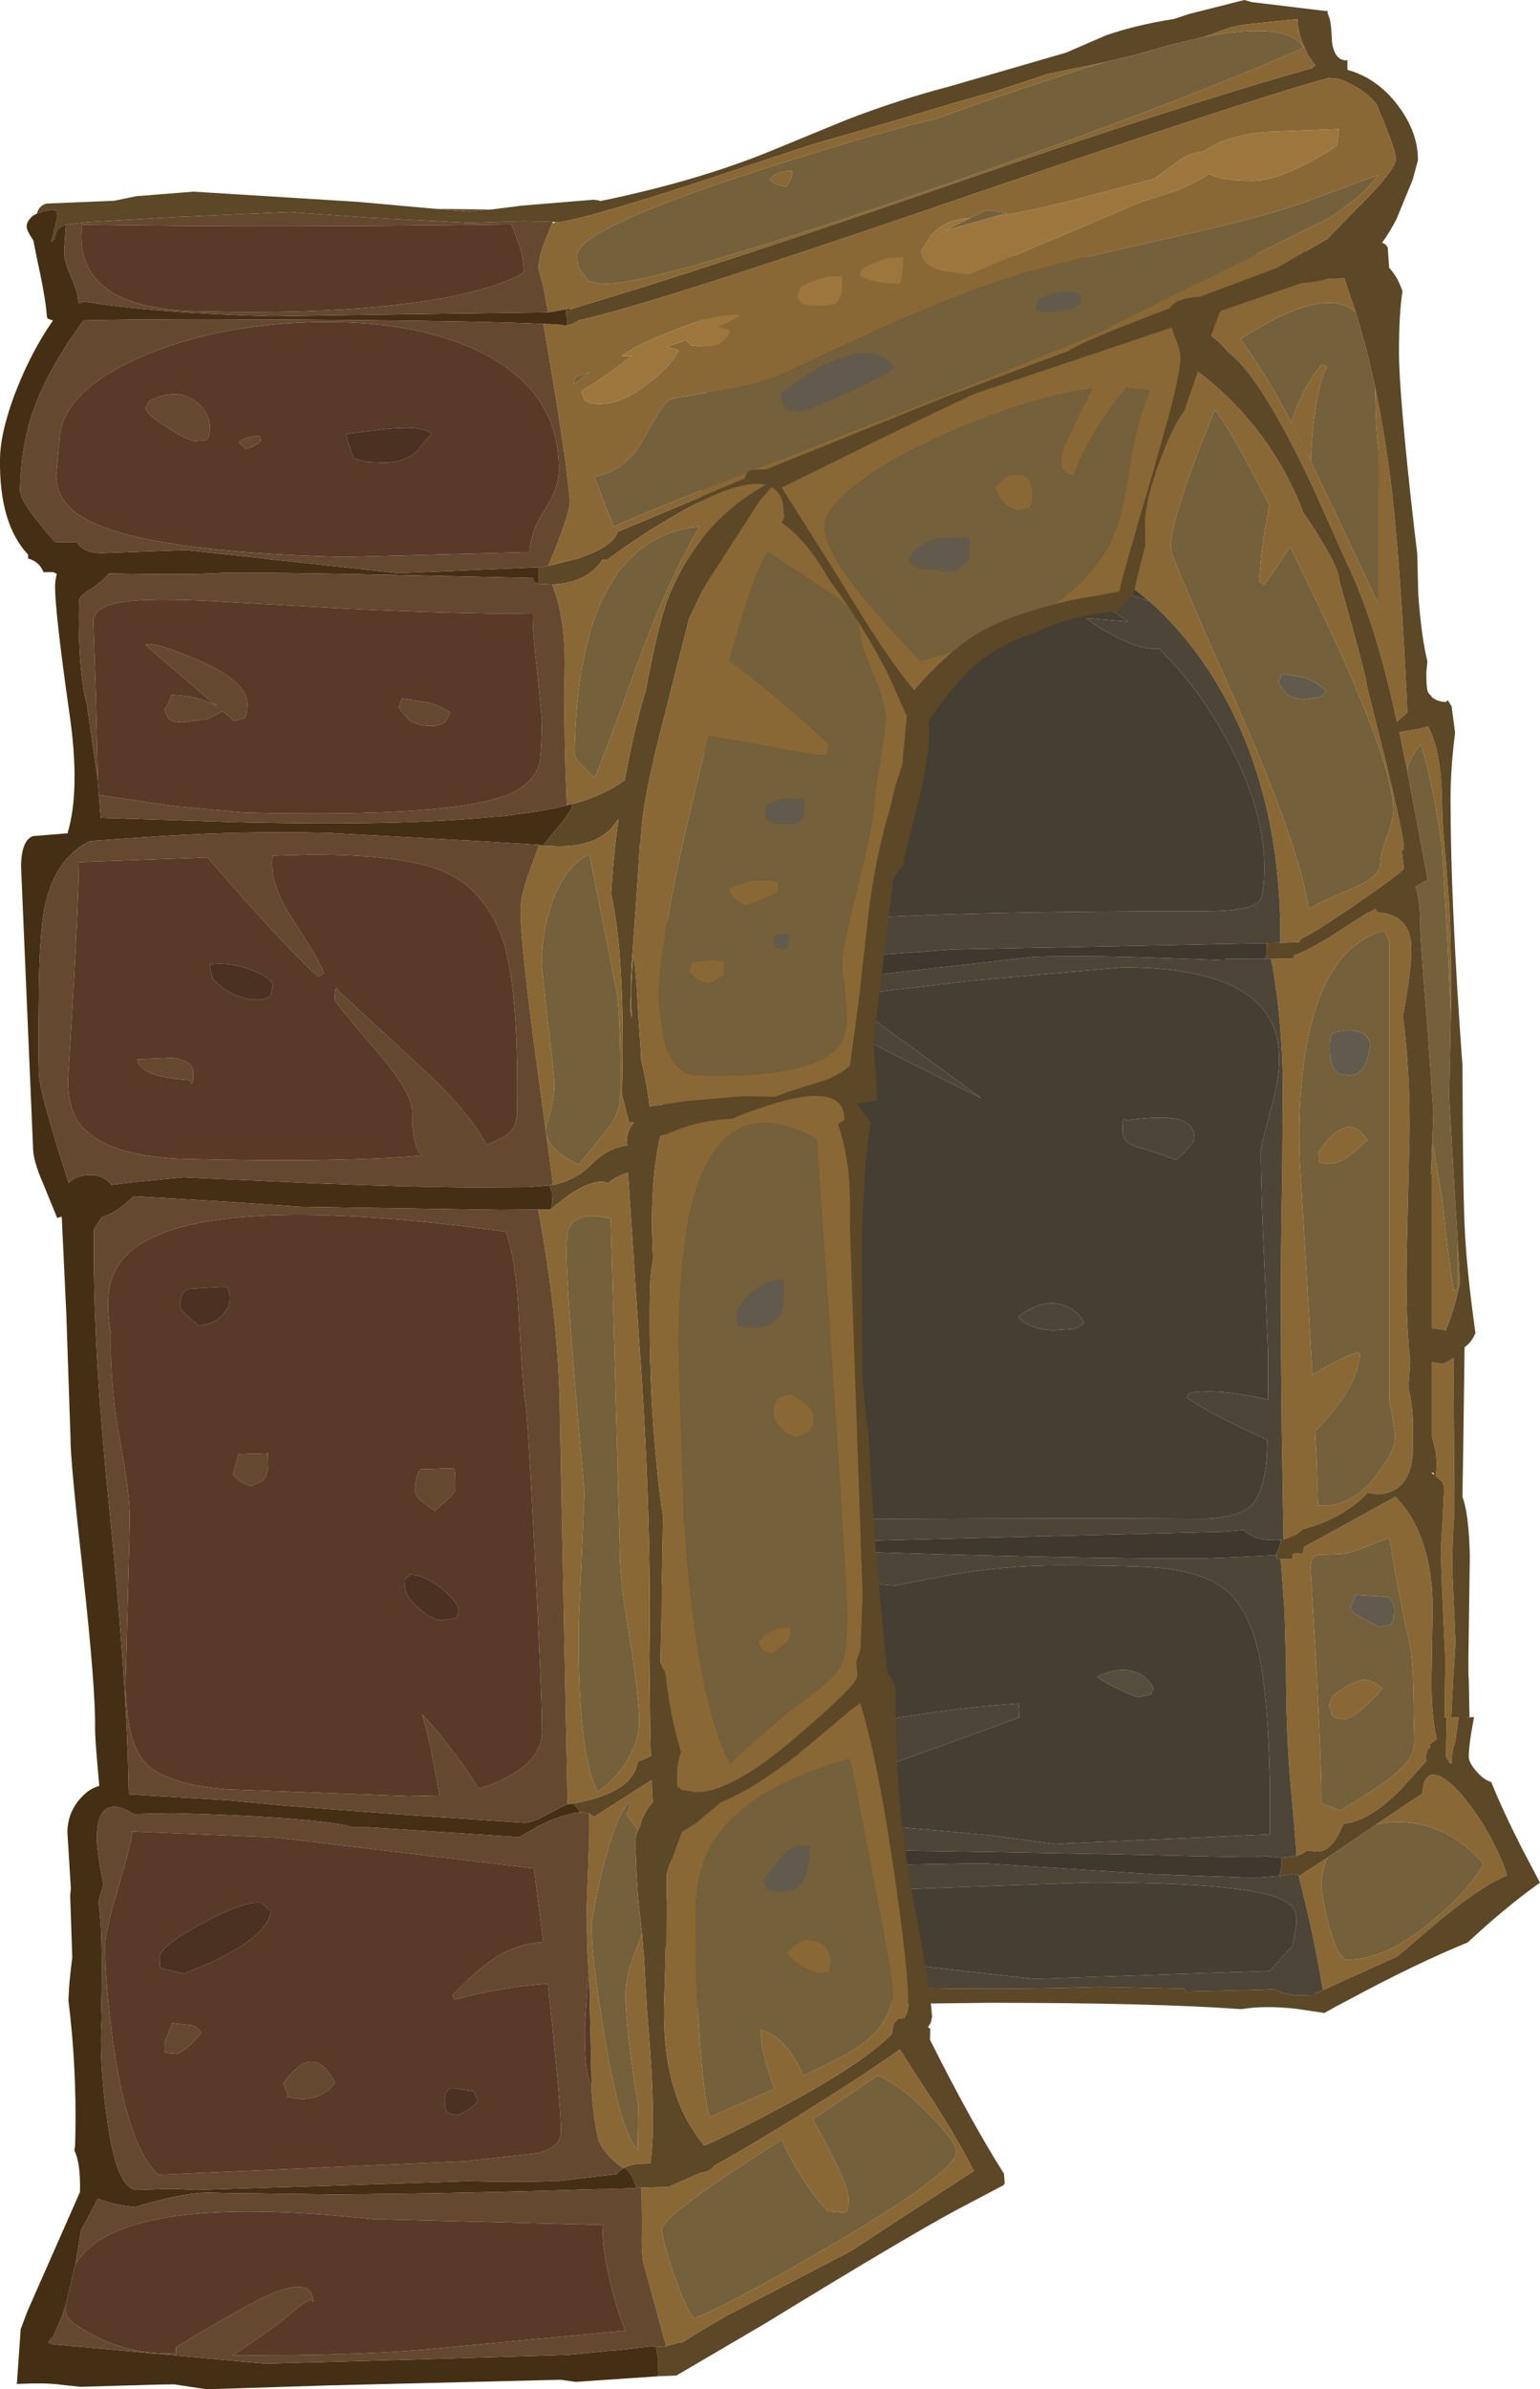 <?xml version="1.0" encoding="UTF-8" standalone="no"?>
<svg xmlns:ffdec="https://www.free-decompiler.com/flash" xmlns:xlink="http://www.w3.org/1999/xlink" ffdec:objectType="frame" height="340.35px" width="219.5px" xmlns="http://www.w3.org/2000/svg">
  <g transform="matrix(1.0, 0.0, 0.0, 1.0, 0.95, -11.15)">
    <use ffdec:characterId="1294" height="252.3" transform="matrix(1.0, 0.0, 0.0, 1.0, 91.75, 45.6)" width="126.8" xlink:href="#shape0"/>
    <use ffdec:characterId="1296" height="340.35" id="am_Foreground" transform="matrix(1.0, 0.0, 0.0, 1.0, -0.95, 11.15)" width="202.1" xlink:href="#sprite0"/>
  </g>
  <defs>
    <g id="shape0" transform="matrix(1.0, 0.0, 0.0, 1.0, -91.75, -45.6)">
      <path d="M183.1 71.3 Q184.6 66.5 187.4 63.1 L188.2 63.35 Q186.25 67.35 185.9 76.8 L183.1 71.3 M195.05 66.3 Q196.3 72.35 197.2 79.15 198.6 90.05 199.65 112.65 L198.15 113.95 198.1 113.7 Q195.1 99.75 191.0 91.3 L186.5 81.25 Q182.4 72.4 179.1 67.3 176.2 62.75 173.95 61.2 L173.8 60.95 Q172.95 59.9 171.4 58.75 170.0 57.7 168.0 56.55 L167.5 56.25 Q164.1 54.4 159.2 52.35 L157.85 51.8 171.35 51.3 190.65 50.8 192.3 55.65 Q187.95 51.65 175.85 59.45 180.95 66.35 186.65 78.45 L195.55 97.25 195.55 75.2 Q195.2 73.55 195.05 66.95 L195.05 66.3 M162.9 96.8 L159.45 94.05 Q159.05 92.5 159.05 91.35 159.05 66.3 166.8 62.45 L167.2 62.3 Q175.05 67.35 180.3 75.3 183.05 79.5 184.8 84.15 189.95 91.7 189.95 93.9 L191.95 101.05 Q193.9 108.15 193.9 109.0 L196.55 119.55 Q199.15 130.35 199.15 131.95 L199.15 132.05 198.85 132.35 199.15 134.85 Q199.15 135.25 192.05 140.15 186.5 143.95 184.55 144.85 L184.45 144.95 184.2 145.35 181.55 145.45 181.55 144.55 Q181.55 125.25 173.85 110.9 169.4 102.6 162.9 96.8 M179.25 94.5 L178.5 93.95 Q178.9 88.1 180.0 83.2 174.25 71.85 172.2 69.55 165.9 84.8 165.9 89.35 165.9 90.25 175.05 110.85 184.5 132.15 185.55 140.7 186.75 139.8 192.1 137.55 195.8 136.0 195.8 134.1 195.8 132.8 196.75 130.3 197.65 127.85 197.65 126.5 197.65 119.5 185.85 95.05 L182.95 89.05 179.25 94.5 M199.6 120.8 L198.5 115.45 201.45 114.95 202.55 114.6 Q204.55 118.0 204.6 126.1 204.6 128.4 205.05 132.8 L205.6 139.9 Q205.95 145.9 205.85 155.9 L205.4 146.05 204.6 131.9 Q203.35 122.95 201.6 117.2 200.15 118.75 199.6 120.8 M206.8 187.85 L207.15 193.8 Q206.35 197.8 205.1 200.7 L204.6 200.55 203.1 200.35 203.1 178.3 202.95 178.4 203.0 178.1 203.05 177.35 203.05 177.1 203.2 173.6 204.6 181.9 Q205.35 189.25 206.25 195.0 L206.8 194.75 206.8 187.85 M182.0 230.45 L181.75 215.4 181.7 210.7 Q181.5 191.25 181.8 179.35 L181.9 165.05 Q181.7 156.85 180.75 150.85 L180.75 150.7 180.7 150.35 180.45 148.95 180.4 148.65 180.2 147.75 183.4 147.7 183.55 147.05 183.7 147.2 Q186.4 146.15 191.35 142.85 L194.05 141.1 194.25 141.1 195.1 140.6 195.3 141.1 Q200.2 141.4 200.2 146.3 200.2 149.7 199.0 155.9 200.05 163.55 199.95 172.95 L199.55 189.95 Q199.4 198.9 200.05 205.15 L199.8 208.9 Q200.45 211.4 200.45 214.65 L200.4 218.4 200.2 219.8 Q199.2 224.0 195.2 224.0 L194.0 223.8 Q190.4 227.5 184.7 229.0 L183.8 229.75 182.0 230.45 M197.1 145.25 L196.35 143.7 Q187.2 146.2 184.95 162.2 183.8 170.4 184.5 179.65 L185.6 198.0 186.1 207.0 Q190.6 204.25 192.65 203.8 L192.9 204.05 Q192.6 208.75 186.5 215.05 L186.7 218.8 186.9 225.6 Q191.45 225.95 195.0 221.65 L197.15 218.5 Q197.9 216.9 197.9 215.6 L197.4 212.3 Q196.95 210.5 197.1 209.3 L197.1 145.25 M191.65 175.6 Q189.9 176.9 188.7 176.9 187.1 176.9 187.0 176.5 187.15 175.85 186.9 175.45 188.6 172.75 190.2 172.0 192.35 170.95 193.95 173.6 L191.65 175.6 M183.85 275.5 L183.8 274.5 183.15 266.85 Q182.35 259.4 182.35 248.25 L182.15 240.85 181.6 233.25 183.3 233.2 183.25 232.5 184.45 232.4 184.7 232.55 184.95 231.5 197.7 224.5 197.95 224.35 198.9 225.4 Q202.4 229.75 203.1 237.0 L203.15 237.3 203.15 237.65 203.25 239.55 203.25 239.85 203.25 240.1 203.1 249.75 Q203.0 255.4 203.85 258.9 L202.75 259.7 202.95 260.05 Q202.3 260.35 202.3 261.5 L202.35 262.0 198.9 265.85 Q194.3 270.6 190.55 270.95 L190.2 271.7 Q188.8 274.9 186.8 274.9 L185.35 274.75 Q184.7 275.25 183.85 275.5 M187.6 294.65 Q186.6 288.35 184.75 280.75 L184.15 278.3 184.5 278.4 184.5 278.2 188.3 275.75 Q187.4 277.45 187.4 279.65 187.4 281.25 188.45 285.35 189.75 290.3 191.1 290.3 196.85 290.3 203.65 284.4 208.8 279.95 210.5 276.65 204.5 269.75 195.95 270.9 L195.3 271.0 195.25 271.0 196.15 270.4 201.45 266.85 201.8 266.6 Q201.95 263.65 203.7 264.0 205.35 264.3 207.95 267.5 210.35 270.45 212.15 274.15 213.35 276.55 213.85 278.3 210.3 279.75 204.2 284.75 L198.2 289.85 187.6 294.65 M204.6 205.4 Q205.3 205.3 206.2 204.55 L206.3 218.15 206.3 221.2 206.35 226.7 Q206.05 230.15 206.05 234.6 L206.05 234.7 206.05 235.3 206.1 235.9 206.45 243.95 206.5 245.2 206.15 250.8 205.9 255.8 206.95 255.8 206.45 259.4 Q205.95 260.5 205.95 262.3 L205.75 262.4 205.45 261.85 205.25 261.55 205.15 261.35 205.25 256.0 205.25 255.8 204.95 255.8 205.05 247.5 204.6 237.75 204.4 232.1 204.6 228.85 204.9 222.95 204.6 222.25 203.7 221.4 203.85 219.9 203.75 218.3 203.15 215.7 203.1 215.55 203.1 205.2 204.6 205.4 M197.1 230.2 L194.25 231.3 Q191.3 232.55 189.75 232.55 L186.85 232.65 Q185.85 232.95 185.85 234.65 L186.65 248.35 Q187.4 261.7 187.4 268.0 L190.05 269.05 Q198.5 264.1 199.9 261.75 200.6 260.65 200.65 259.0 L200.55 255.25 Q200.55 247.8 199.9 245.0 198.2 237.4 197.1 230.2 M196.05 251.6 Q195.5 252.55 193.6 254.25 191.55 256.05 190.8 256.05 189.2 256.05 188.85 255.35 188.75 254.55 188.45 254.2 L189.0 252.75 Q191.9 250.45 193.55 250.45 194.55 250.45 196.05 251.6" fill="#896835" fill-rule="evenodd" stroke="none"/>
      <path d="M183.1 71.3 L185.9 76.8 Q186.25 67.35 188.2 63.35 L187.4 63.1 Q184.6 66.5 183.1 71.3 M192.3 55.65 Q193.85 60.65 195.05 66.3 L195.05 66.95 Q195.2 73.55 195.55 75.2 L195.55 97.25 186.65 78.45 Q180.95 66.35 175.85 59.45 187.95 51.65 192.3 55.65 M179.25 94.5 L182.95 89.05 185.85 95.05 Q197.65 119.5 197.65 126.5 197.65 127.85 196.75 130.3 195.8 132.8 195.8 134.1 195.8 136.0 192.1 137.55 186.75 139.8 185.55 140.7 184.5 132.15 175.05 110.85 165.9 90.25 165.9 89.35 165.9 84.8 172.2 69.55 174.25 71.85 180.0 83.2 178.9 88.1 178.5 93.95 L179.25 94.5 M199.6 120.8 Q200.15 118.75 201.6 117.2 203.35 122.95 204.6 131.9 L205.4 146.05 205.85 155.9 205.6 167.3 206.3 179.5 206.8 187.85 206.8 194.75 206.25 195.0 Q205.35 189.25 204.6 181.9 L203.2 173.6 203.35 169.65 202.45 156.7 Q201.5 145.1 201.5 143.8 201.5 139.4 200.8 137.45 L202.55 136.45 199.6 120.8 M184.7 107.6 L181.75 107.1 181.25 108.5 182.6 110.15 Q183.4 110.75 185.15 110.75 L187.4 110.4 188.05 109.55 Q186.75 108.25 184.7 107.6 M197.1 145.25 L197.1 209.3 Q196.95 210.5 197.4 212.3 L197.9 215.6 Q197.9 216.9 197.15 218.5 L195.0 221.65 Q191.45 225.95 186.9 225.6 L186.7 218.8 186.5 215.05 Q192.6 208.75 192.9 204.05 L192.65 203.8 Q190.6 204.25 186.1 207.0 L185.6 198.0 184.5 179.65 Q183.8 170.4 184.95 162.2 187.2 146.2 196.35 143.7 L197.1 145.25 M193.15 158.3 Q191.75 157.6 189.1 158.25 L188.85 158.55 Q188.6 158.8 188.6 160.35 188.6 161.9 188.75 162.25 L189.1 163.25 189.5 163.8 Q189.9 164.3 191.45 164.3 193.05 164.3 193.85 162.35 L194.35 160.25 Q194.35 158.85 193.15 158.3 M191.65 175.6 L193.95 173.6 Q192.35 170.95 190.2 172.0 188.6 172.75 186.9 175.45 187.15 175.85 187.0 176.5 187.1 176.9 188.7 176.9 189.9 176.9 191.65 175.6 M197.1 230.2 Q198.2 237.4 199.9 245.0 200.55 247.8 200.55 255.25 L200.65 259.0 Q200.6 260.65 199.9 261.75 198.5 264.1 190.05 269.05 L187.4 268.0 Q187.4 261.7 186.65 248.35 L185.85 234.65 Q185.85 232.95 186.85 232.65 L189.75 232.55 Q191.3 232.55 194.25 231.3 L197.1 230.2 M191.45 240.3 Q191.65 240.75 193.1 241.6 L195.65 242.9 197.2 242.6 Q197.75 242.25 197.75 240.55 197.75 238.85 196.6 238.6 L192.25 238.35 191.45 240.3 M196.05 251.6 Q194.55 250.45 193.55 250.45 191.9 250.45 189.0 252.75 L188.45 254.2 Q188.75 254.55 188.85 255.35 189.2 256.05 190.8 256.05 191.55 256.05 193.6 254.25 195.5 252.55 196.05 251.6 M195.3 271.0 L195.95 270.9 Q204.5 269.75 210.5 276.65 208.8 279.95 203.65 284.4 196.85 290.3 191.1 290.3 189.75 290.3 188.45 285.35 187.4 281.25 187.4 279.65 187.4 277.45 188.3 275.75 L193.8 272.0 195.3 271.0" fill="#74603a" fill-rule="evenodd" stroke="none"/>
      <path d="M168.95 47.85 L185.85 46.9 194.1 45.65 Q196.45 45.35 196.85 46.45 L197.05 49.3 Q198.25 50.55 198.95 52.65 198.45 55.8 198.45 61.25 198.45 67.3 200.6 86.25 L201.05 89.95 201.2 95.85 Q201.65 101.95 202.5 105.35 L202.35 106.95 Q202.35 109.55 202.65 109.85 L203.2 110.5 Q203.7 110.95 204.6 111.1 L205.1 111.15 205.4 110.9 205.95 111.75 206.45 115.55 Q205.8 120.45 205.8 125.1 205.8 139.8 207.5 162.95 207.55 182.65 207.9 187.55 208.25 193.25 209.35 201.05 L209.25 201.25 Q208.75 202.4 207.8 203.05 L207.6 218.1 207.55 220.85 207.5 224.4 Q208.4 226.7 208.55 232.75 L208.35 246.95 208.35 249.65 208.4 250.3 208.5 255.75 207.95 255.8 209.15 255.75 Q208.4 259.65 208.4 261.4 208.4 262.3 209.6 263.6 210.5 264.65 211.6 265.0 213.3 269.2 215.95 274.4 L218.55 279.35 218.25 279.55 Q213.5 282.95 208.25 287.85 200.9 290.85 191.6 295.85 189.75 296.8 187.8 297.9 L183.8 297.3 Q179.3 296.8 176.0 297.35 L175.9 297.35 Q163.45 296.45 140.1 296.45 L113.55 296.75 113.65 296.5 110.2 296.7 98.2 297.2 Q97.45 297.2 96.8 296.5 94.7 294.2 93.35 284.85 L94.25 281.15 Q94.8 277.85 94.75 273.8 L94.55 270.3 94.35 263.65 93.15 239.05 93.8 233.0 Q94.7 222.6 94.7 210.05 L94.55 199.45 94.3 185.95 Q94.0 173.3 93.5 166.5 L92.95 161.45 92.9 160.45 92.7 152.7 92.6 151.55 92.15 151.55 91.75 147.55 92.55 147.65 Q92.65 146.2 93.0 144.95 93.75 142.15 95.25 141.45 96.2 141.0 97.05 141.7 L98.45 129.15 Q100.6 110.35 99.5 98.25 98.2 84.25 99.8 67.65 99.25 62.35 99.25 59.4 99.3 54.05 102.95 52.85 118.35 47.55 129.75 47.25 148.7 47.85 168.95 47.85 M192.3 55.65 L190.65 50.8 171.35 51.3 157.85 51.8 159.2 52.35 Q164.1 54.4 167.5 56.25 L168.0 56.55 Q170.0 57.7 171.4 58.75 172.95 59.9 173.8 60.95 L173.95 61.2 Q176.2 62.75 179.1 67.3 182.4 72.4 186.5 81.25 L191.0 91.3 Q195.1 99.75 198.1 113.7 L198.15 113.95 199.65 112.65 Q198.6 90.05 197.2 79.15 196.3 72.35 195.05 66.3 193.85 60.65 192.3 55.65 M167.2 62.3 L163.7 60.25 Q157.25 56.85 151.6 56.2 L149.1 55.0 143.5 52.4 Q120.1 53.55 110.55 54.95 102.9 56.1 102.7 61.45 102.6 64.45 104.0 70.15 L104.1 81.55 104.1 82.7 104.1 92.4 104.0 100.75 Q104.6 106.8 103.45 116.0 102.75 121.55 100.85 131.45 L101.05 146.9 100.95 148.7 101.65 148.75 102.1 148.75 102.15 148.75 102.9 148.75 Q103.3 149.65 104.05 150.4 104.7 151.05 105.5 151.5 L101.9 151.55 100.55 151.55 Q99.85 155.8 98.2 158.9 L98.2 196.7 Q97.5 208.15 96.65 228.1 L96.6 229.9 96.55 230.7 105.05 231.05 106.25 231.05 106.5 231.65 96.5 231.3 95.85 248.65 Q95.85 250.75 96.4 263.6 L96.5 266.4 96.8 273.55 96.85 274.5 104.0 274.55 113.05 274.6 112.2 274.6 114.1 277.05 108.5 277.2 96.95 277.35 97.45 287.75 97.7 292.5 97.7 292.75 100.05 292.95 Q101.0 293.95 102.95 293.95 113.55 293.95 120.6 293.6 L121.2 294.1 Q138.15 294.75 155.85 294.2 L167.9 294.45 167.9 294.85 178.85 294.6 180.55 294.5 Q182.0 295.2 183.8 295.4 L184.7 295.4 186.5 295.35 186.55 295.1 187.6 294.65 198.2 289.85 204.2 284.75 Q210.3 279.75 213.85 278.3 213.35 276.55 212.15 274.15 210.35 270.45 207.95 267.5 205.35 264.3 203.7 264.0 201.95 263.65 201.8 266.6 L201.45 266.85 196.15 270.4 195.25 271.0 195.3 271.0 193.8 272.0 188.3 275.75 184.5 278.2 184.5 278.4 184.15 278.3 184.05 278.25 183.8 278.2 183.4 278.05 182.3 278.25 181.35 278.4 Q181.75 277.4 181.75 276.0 L181.75 275.8 183.8 275.55 183.85 275.5 Q184.7 275.25 185.35 274.75 L186.8 274.9 Q188.8 274.9 190.2 271.7 L190.55 270.95 Q194.3 270.6 198.9 265.85 L202.35 262.0 202.3 261.5 Q202.3 260.35 202.95 260.05 L202.75 259.7 203.85 258.9 Q203.0 255.4 203.1 249.75 L203.25 240.1 203.25 239.85 203.25 239.55 203.15 237.65 203.15 237.3 203.1 237.0 Q202.4 229.75 198.9 225.4 L197.95 224.35 197.7 224.5 184.95 231.5 184.7 232.55 184.45 232.4 183.25 232.5 183.3 233.2 181.6 233.25 181.45 233.25 181.05 233.3 181.0 232.65 180.5 232.7 180.85 232.65 Q181.45 231.7 181.65 230.5 L181.25 230.55 182.0 230.45 183.8 229.75 184.7 229.0 Q190.4 227.5 194.0 223.8 L195.2 224.0 Q199.2 224.0 200.2 219.8 L200.4 218.4 200.45 214.65 Q200.45 211.4 199.8 208.9 L200.05 205.15 Q199.4 198.9 199.55 189.95 L199.95 172.95 Q200.05 163.55 199.0 155.9 200.2 149.7 200.2 146.3 200.2 141.4 195.3 141.1 L195.1 140.6 194.25 141.1 194.05 141.1 191.35 142.85 Q186.4 146.15 183.7 147.2 L183.55 147.05 183.4 147.7 180.2 147.75 179.5 147.75 179.4 147.75 179.65 146.85 179.6 145.5 181.55 145.45 184.2 145.35 184.45 144.95 184.55 144.85 Q186.5 143.95 192.05 140.15 199.15 135.25 199.15 134.85 L198.85 132.35 199.15 132.05 199.15 131.95 Q199.15 130.35 196.55 119.55 L193.9 109.0 Q193.9 108.15 191.95 101.05 L189.95 93.9 Q189.95 91.7 184.8 84.15 183.05 79.5 180.3 75.3 175.05 67.35 167.2 62.3 M205.85 155.9 Q205.95 145.9 205.6 139.9 L205.05 132.8 Q204.6 128.4 204.6 126.1 204.55 118.0 202.55 114.6 L201.45 114.95 198.5 115.45 199.6 120.8 202.55 136.45 200.8 137.45 Q201.5 139.4 201.5 143.8 201.5 145.1 202.45 156.7 L203.35 169.65 203.2 173.6 203.05 177.1 203.05 177.35 203.0 178.1 202.95 178.4 203.1 178.3 203.1 200.35 204.6 200.55 205.1 200.7 Q206.35 197.8 207.15 193.8 L206.8 187.85 206.3 179.5 205.6 167.3 205.85 155.9 M204.6 205.4 L203.1 205.2 203.1 215.55 203.15 215.7 203.75 218.3 203.85 219.9 203.7 221.4 204.6 222.25 204.9 222.95 204.6 228.85 204.4 232.1 204.6 237.75 205.05 247.5 204.95 255.8 205.25 255.8 205.25 256.0 205.15 261.35 205.25 261.55 205.45 261.85 205.75 262.4 205.95 262.3 Q205.95 260.5 206.45 259.4 L206.95 255.8 205.9 255.8 206.15 250.8 206.5 245.2 206.45 243.95 206.1 235.9 206.05 235.3 206.05 234.7 206.05 234.6 Q206.05 230.15 206.35 226.7 L206.3 221.2 206.3 218.15 206.2 204.55 Q205.3 205.3 204.6 205.4 M203.5 221.25 L203.35 220.95 203.1 220.95 203.1 221.0 203.5 221.25" fill="#5c4727" fill-rule="evenodd" stroke="none"/>
      <path d="M184.7 107.6 Q186.75 108.25 188.05 109.55 L187.4 110.4 185.15 110.75 Q183.4 110.75 182.6 110.15 L181.25 108.5 181.75 107.1 184.7 107.6 M193.15 158.3 Q194.35 158.85 194.35 160.25 L193.85 162.35 Q193.05 164.3 191.45 164.3 189.9 164.3 189.5 163.8 L189.1 163.25 188.75 162.25 Q188.6 161.9 188.6 160.35 188.6 158.8 188.85 158.55 L189.1 158.25 Q191.75 157.6 193.15 158.3 M191.45 240.3 L192.25 238.35 196.6 238.6 Q197.75 238.85 197.75 240.55 197.75 242.25 197.2 242.6 L195.65 242.9 193.1 241.6 Q191.65 240.75 191.45 240.3" fill="#625b4d" fill-rule="evenodd" stroke="none"/>
      <path d="M167.2 62.3 L166.8 62.45 Q159.05 66.3 159.05 91.35 159.05 92.5 159.45 94.05 L162.9 96.8 Q159.6 95.55 155.9 95.25 L155.1 96.6 Q157.55 98.0 159.8 99.7 L153.8 99.2 Q155.5 100.45 157.5 101.55 161.2 103.55 163.5 103.55 L164.25 103.55 Q169.1 108.3 172.9 114.75 179.25 125.55 179.25 134.75 179.25 138.75 178.5 139.55 177.15 140.95 170.85 140.95 134.6 140.95 119.5 142.15 101.45 143.6 101.45 147.5 L101.65 148.75 100.95 148.7 101.05 146.9 100.85 131.45 Q102.75 121.55 103.45 116.0 104.6 106.8 104.0 100.75 L104.1 92.4 104.1 82.7 104.1 81.55 104.0 70.15 Q102.6 64.45 102.7 61.45 102.9 56.1 110.55 54.95 120.1 53.55 143.5 52.4 L149.1 55.0 151.6 56.2 Q157.25 56.85 163.7 60.25 L167.2 62.3 M105.5 151.5 L107.5 151.4 117.5 156.75 Q127.6 162.05 138.95 167.6 L120.25 153.95 Q117.85 152.25 115.55 150.85 L119.35 150.5 119.55 151.8 Q119.95 152.75 121.65 152.75 L137.5 150.85 159.05 148.95 Q179.75 148.95 181.25 160.05 181.75 163.5 180.3 168.75 178.75 174.55 178.75 175.05 178.75 180.5 179.3 192.1 L179.8 204.2 179.8 210.55 Q172.6 208.85 168.5 209.6 L168.25 210.25 Q171.25 212.45 179.3 216.1 L179.7 216.3 179.6 218.85 Q179.15 223.9 177.4 225.6 175.7 227.25 171.05 227.5 L158.25 227.45 Q114.35 227.45 106.9 227.85 100.35 228.15 96.65 229.1 L96.6 229.9 96.65 228.1 Q97.5 208.15 98.2 196.7 L98.2 158.9 Q99.85 155.8 100.55 151.55 L101.9 151.55 105.5 151.5 M169.3 173.35 Q169.3 171.2 166.95 170.6 164.65 170.05 159.6 170.75 L159.35 170.5 Q159.05 170.55 159.05 172.2 159.05 173.85 160.9 174.45 165.45 175.85 166.65 176.4 169.3 174.05 169.3 173.35 M152.15 200.45 Q152.95 200.2 153.55 199.6 152.65 197.7 150.55 197.05 147.65 196.1 144.2 198.7 144.55 199.4 145.95 200.0 147.5 200.65 149.35 200.65 L152.15 200.45 M120.75 232.2 Q119.5 232.85 118.75 233.6 L118.5 234.4 Q118.95 235.35 121.9 236.2 124.65 237.0 126.75 237.0 L133.85 235.6 Q142.2 234.15 149.6 234.15 161.15 234.15 164.85 234.55 171.0 235.25 174.0 237.85 177.2 240.65 178.55 247.1 179.8 253.05 180.05 265.35 L180.05 272.45 150.95 273.75 149.55 273.85 140.3 272.6 117.05 270.5 Q117.05 270.75 116.75 270.6 116.4 270.75 116.4 272.3 L116.5 272.75 113.25 272.45 Q106.6 272.45 104.35 274.2 L104.0 274.55 96.85 274.5 96.8 273.55 96.5 266.4 96.4 263.6 Q95.85 250.75 95.85 248.65 L96.5 231.3 106.5 231.65 114.35 231.95 120.75 232.2 M101.0 268.4 Q102.45 269.45 104.85 269.45 107.1 269.45 144.35 255.8 L144.2 253.8 Q133.6 254.5 119.45 257.15 99.35 260.95 99.35 265.25 99.35 267.3 101.0 268.4 M121.45 276.9 L120.75 276.9 119.8 277.95 Q119.8 279.65 120.65 280.05 L122.7 280.45 154.6 279.3 Q177.4 279.3 182.15 281.95 183.55 282.7 183.8 283.9 L183.85 284.6 183.8 285.4 183.45 287.55 183.25 288.35 180.05 291.9 146.45 293.05 99.6 287.7 97.45 287.75 96.95 277.35 108.5 277.2 114.1 277.05 121.45 276.9 M155.4 250.0 Q156.95 251.1 159.15 252.1 160.95 252.9 161.4 252.9 L163.15 252.55 Q163.15 252.05 163.5 251.7 162.4 249.6 160.3 249.15 158.15 248.7 155.4 250.0" fill="#453e32" fill-rule="evenodd" stroke="none"/>
      <path d="M155.4 250.0 Q158.15 248.7 160.3 249.15 162.4 249.6 163.5 251.7 163.15 252.05 163.15 252.55 L161.4 252.9 Q160.95 252.9 159.15 252.1 156.95 251.1 155.4 250.0" fill="#554d3e" fill-rule="evenodd" stroke="none"/>
      <path d="M101.65 148.75 L101.45 147.5 Q101.45 143.6 119.5 142.15 134.6 140.95 170.85 140.95 177.15 140.95 178.5 139.55 179.25 138.75 179.25 134.75 179.25 125.55 172.9 114.75 169.1 108.3 164.25 103.55 L163.5 103.55 Q161.2 103.55 157.5 101.55 155.5 100.45 153.8 99.2 L159.8 99.7 Q157.55 98.0 155.1 96.6 L155.9 95.25 Q159.6 95.55 162.9 96.8 169.4 102.6 173.85 110.9 181.55 125.25 181.55 144.55 L181.55 145.45 179.6 145.5 172.0 145.65 160.25 145.9 142.15 146.25 134.85 146.4 118.5 147.6 102.9 148.75 102.15 148.75 102.1 148.75 101.65 148.75 M119.35 150.5 L127.4 149.6 146.4 147.45 Q153.6 147.2 165.85 147.65 L172.5 147.9 173.6 147.95 173.9 147.7 179.4 147.75 179.5 147.75 180.2 147.75 180.4 148.65 180.45 148.95 180.7 150.35 180.75 150.7 180.75 150.85 Q181.7 156.85 181.9 165.05 L181.8 179.35 Q181.5 191.25 181.7 210.7 L181.75 215.4 182.0 230.45 181.25 230.55 180.8 230.55 180.6 230.55 180.5 230.55 Q177.7 230.55 176.35 229.1 L173.4 229.35 173.15 229.35 106.25 231.05 105.05 231.05 96.55 230.7 96.6 229.9 96.65 229.1 Q100.35 228.15 106.9 227.85 114.35 227.45 158.25 227.45 L171.05 227.5 Q175.7 227.25 177.4 225.6 179.15 223.9 179.6 218.85 L179.7 216.3 179.3 216.1 Q171.25 212.45 168.25 210.25 L168.5 209.6 Q172.6 208.85 179.8 210.55 L179.8 204.2 179.3 192.1 Q178.75 180.5 178.75 175.05 178.75 174.55 180.3 168.75 181.75 163.5 181.25 160.05 179.75 148.95 159.05 148.95 L137.5 150.85 121.65 152.75 Q119.95 152.75 119.55 151.8 L119.35 150.5 M107.5 151.4 L114.75 150.9 115.55 150.85 Q117.85 152.25 120.25 153.95 L138.95 167.6 Q127.6 162.05 117.5 156.75 L107.5 151.4 M169.3 173.35 Q169.3 174.05 166.65 176.4 165.45 175.85 160.9 174.45 159.05 173.85 159.05 172.2 159.05 170.55 159.35 170.5 L159.6 170.75 Q164.65 170.05 166.95 170.6 169.3 171.2 169.3 173.35 M104.0 274.55 L104.35 274.2 Q106.6 272.45 113.25 272.45 L116.5 272.75 116.4 272.3 Q116.4 270.75 116.75 270.6 117.05 270.75 117.05 270.5 L140.3 272.6 149.55 273.85 150.95 273.75 180.05 272.45 180.05 265.35 Q179.8 253.05 178.55 247.1 177.2 240.65 174.0 237.85 171.0 235.25 164.85 234.55 161.15 234.15 149.6 234.15 142.2 234.15 133.85 235.6 L126.75 237.0 Q124.65 237.0 121.9 236.2 118.95 235.35 118.5 234.4 L118.75 233.6 Q119.5 232.85 120.75 232.2 L121.35 232.2 Q146.2 233.0 163.55 233.15 L165.75 233.15 166.1 233.15 167.55 233.15 168.45 233.15 169.45 233.15 170.55 233.15 174.55 233.0 178.5 232.8 180.5 232.7 181.0 232.65 181.05 233.3 181.45 233.25 181.6 233.25 182.15 240.85 182.35 248.25 Q182.35 259.4 183.15 266.85 L183.8 274.5 183.85 275.5 183.8 275.55 181.75 275.8 181.55 275.8 179.25 275.55 177.9 275.7 176.45 275.7 174.6 275.65 174.0 275.65 Q139.65 274.85 113.05 274.6 L104.0 274.55 M152.15 200.45 L149.35 200.65 Q147.5 200.65 145.95 200.0 144.55 199.4 144.2 198.7 147.65 196.1 150.55 197.05 152.65 197.7 153.55 199.6 152.95 200.2 152.15 200.45 M101.0 268.4 Q99.35 267.3 99.35 265.25 99.35 260.95 119.45 257.15 133.6 254.5 144.2 253.8 L144.35 255.8 Q107.1 269.45 104.85 269.45 102.45 269.45 101.0 268.4 M187.6 294.65 L186.55 295.1 186.5 295.35 184.7 295.4 183.8 295.4 Q182.0 295.2 180.55 294.5 L178.85 294.6 167.9 294.85 167.9 294.45 155.85 294.2 Q138.15 294.75 121.2 294.1 L120.6 293.6 Q113.55 293.95 102.95 293.95 101.0 293.95 100.05 292.95 L97.7 292.75 97.7 292.5 97.45 287.75 99.6 287.7 146.45 293.05 180.05 291.9 183.25 288.35 183.45 287.55 183.8 285.4 183.85 284.6 183.8 283.9 Q183.55 282.7 182.15 281.95 177.4 279.3 154.6 279.3 L122.7 280.45 120.65 280.05 Q119.8 279.65 119.8 277.95 L120.75 276.9 121.45 276.9 137.55 276.6 137.65 276.6 137.75 276.6 137.8 276.6 138.0 276.6 139.35 276.6 139.55 276.6 163.7 278.15 176.55 278.6 178.35 278.6 178.4 278.6 181.15 278.4 181.35 278.4 182.3 278.25 183.4 278.05 183.8 278.2 184.05 278.25 184.15 278.3 184.75 280.75 Q186.6 288.35 187.6 294.65" fill="#4d4537" fill-rule="evenodd" stroke="none"/>
      <path d="M179.4 147.75 L173.9 147.7 173.6 147.95 172.5 147.9 165.85 147.65 Q153.6 147.2 146.4 147.45 L127.4 149.6 119.35 150.5 115.55 150.85 114.75 150.9 107.5 151.4 105.5 151.5 Q104.7 151.05 104.05 150.4 103.3 149.65 102.9 148.75 L118.5 147.6 134.85 146.4 142.15 146.25 160.25 145.9 172.0 145.65 179.6 145.5 179.65 146.85 179.4 147.75 M106.25 231.05 L173.15 229.35 173.4 229.35 176.35 229.1 Q177.7 230.55 180.5 230.55 L180.6 230.55 180.8 230.55 181.25 230.55 181.65 230.5 Q181.45 231.7 180.85 232.65 L180.5 232.7 178.5 232.8 174.55 233.0 170.55 233.15 169.45 233.15 168.45 233.15 167.55 233.15 166.1 233.15 165.75 233.15 163.55 233.15 Q146.2 233.0 121.35 232.2 L120.75 232.2 114.35 231.95 106.5 231.65 106.25 231.05 M113.05 274.6 Q139.65 274.85 174.0 275.65 L174.6 275.65 176.45 275.7 177.9 275.7 179.25 275.55 181.55 275.8 181.75 275.8 181.75 276.0 Q181.75 277.4 181.35 278.4 L181.15 278.4 178.4 278.6 178.35 278.6 176.55 278.6 163.7 278.15 139.55 276.6 139.35 276.6 138.0 276.6 137.8 276.6 137.75 276.6 137.65 276.6 137.55 276.6 121.45 276.9 114.1 277.05 112.2 274.6 113.05 274.6" fill="#3f382e" fill-rule="evenodd" stroke="none"/>
    </g>
    <g id="sprite0" transform="matrix(1.0, 0.0, 0.0, 1.0, -0.1, -15.95)">
      <use ffdec:characterId="1295" height="340.35" transform="matrix(1.0, 0.0, 0.0, 1.0, 0.1, 15.95)" width="202.1" xlink:href="#shape1"/>
    </g>
    <g id="shape1" transform="matrix(1.0, 0.0, 0.0, 1.0, -0.1, -15.95)">
      <path d="M70.05 45.8 L74.4 45.25 84.65 44.4 85.5 44.5 85.6 44.6 Q98.6 41.95 109.0 37.85 L120.8 33.0 Q128.05 30.2 135.3 28.3 L152.05 23.45 157.7 21.0 Q162.0 19.5 167.45 18.65 L169.55 17.95 177.45 15.95 178.5 16.25 188.9 17.5 189.35 17.5 Q189.25 17.75 189.45 18.15 189.85 18.9 189.95 21.9 190.3 24.55 192.0 24.55 L192.15 24.45 192.15 25.05 192.15 25.9 Q195.85 26.9 198.65 30.1 202.25 34.35 202.2 38.8 L201.45 41.55 199.15 47.15 Q196.15 53.0 192.3 54.5 L191.45 54.95 Q188.7 56.1 185.65 56.25 L174.05 60.25 Q172.95 62.95 171.0 68.4 L168.9 74.45 Q167.4 76.5 166.05 79.95 163.3 86.85 163.3 90.5 L163.35 93.65 Q162.15 98.0 161.7 100.55 L159.35 102.95 155.1 103.6 Q150.8 104.5 147.7 106.05 142.15 107.8 138.35 111.35 136.25 113.35 133.25 117.5 L132.45 118.7 132.55 120.15 Q132.5 123.3 131.45 128.35 L129.5 136.2 128.9 138.4 128.95 139.15 Q128.15 140.0 127.45 141.15 L126.75 146.55 124.6 164.55 125.05 170.45 Q125.0 171.5 125.1 172.4 L124.95 172.75 122.2 173.15 124.25 175.85 Q123.15 181.65 122.95 193.6 L123.05 211.9 Q123.3 216.4 123.9 220.15 124.5 234.15 126.6 254.35 L127.05 254.8 Q127.8 255.85 127.8 257.55 127.55 272.25 130.25 286.4 132.75 299.4 132.95 303.25 L132.75 304.15 132.35 304.7 132.7 304.95 132.65 306.5 Q138.45 318.1 143.2 325.6 L143.3 327.0 143.1 327.25 136.45 330.75 Q129.2 334.65 109.2 346.9 L96.5 354.35 93.9 354.45 93.95 354.05 93.9 352.55 Q93.9 351.5 93.55 350.2 L94.65 350.3 94.95 350.2 95.05 350.15 96.7 349.7 97.4 349.6 Q100.25 347.75 103.9 345.7 L121.5 336.55 126.25 333.4 138.9 325.2 Q136.25 319.95 131.3 312.5 L128.35 307.9 Q123.75 311.2 114.7 316.85 107.1 321.6 101.9 324.45 L101.55 324.9 Q101.35 324.95 101.25 325.1 L100.9 325.3 100.0 325.45 95.35 327.5 92.95 327.55 91.55 327.6 90.8 327.65 Q90.35 325.75 89.15 324.7 90.3 324.15 91.8 324.15 L92.0 324.15 92.15 324.15 92.9 324.1 92.8 324.0 Q93.7 318.05 92.3 302.2 L92.3 302.15 91.9 295.0 91.6 291.3 91.05 286.35 Q90.65 280.55 90.7 278.15 90.7 277.4 91.05 276.65 L91.25 276.2 91.3 276.15 Q91.65 274.4 93.1 272.7 L93.15 272.7 Q93.0 271.2 93.0 269.5 L84.8 274.75 84.1 274.3 82.9 274.1 81.8 272.85 Q86.05 272.1 88.4 270.6 90.6 269.2 91.0 266.9 L92.85 266.1 92.75 260.75 92.65 251.9 Q93.0 231.85 91.2 206.95 L89.6 183.0 Q87.5 183.7 86.85 184.5 84.75 183.6 80.6 186.6 L78.65 188.15 78.8 187.3 78.85 186.05 78.4 184.8 78.5 184.75 78.9 184.75 Q82.25 184.0 84.3 181.9 86.6 179.5 89.5 179.1 L89.45 178.35 Q89.45 177.5 89.95 176.5 L90.45 175.9 89.75 175.85 88.75 171.9 88.85 167.2 Q88.95 158.35 88.35 151.1 87.9 146.3 87.2 143.3 87.5 138.0 88.25 132.65 L87.2 134.0 Q84.6 136.6 79.45 136.5 L77.5 136.4 78.85 134.7 Q81.6 131.5 81.65 130.8 L81.65 130.5 Q86.55 129.1 89.15 127.05 L89.8 123.65 Q90.85 118.6 92.15 114.3 93.9 104.85 95.3 101.2 99.5 90.5 109.25 85.0 105.05 84.0 94.45 90.45 90.45 92.85 86.65 95.7 L86.4 95.7 85.95 95.7 Q83.8 99.0 78.8 99.2 L77.95 99.15 76.9 99.1 76.9 98.85 76.9 96.75 78.25 96.55 78.65 96.45 82.55 95.5 82.65 95.45 82.8 95.4 83.2 95.25 Q87.5 93.7 88.15 91.7 L106.25 84.1 106.3 84.0 106.4 83.65 106.65 83.2 107.1 82.9 107.4 82.9 109.35 82.8 135.75 72.15 138.35 71.2 152.65 65.85 152.4 65.9 Q154.95 64.35 166.85 59.85 167.6 58.4 171.15 58.2 L171.95 57.9 182.15 54.1 Q186.65 51.45 189.2 50.05 L193.3 45.85 194.35 44.8 Q199.05 40.05 199.05 38.55 199.05 37.7 197.75 34.35 L196.3 30.8 Q194.65 28.7 191.4 27.35 L190.95 27.2 189.5 27.05 Q177.8 30.2 129.45 46.8 92.2 59.5 82.5 61.6 81.95 62.1 80.85 62.35 L80.9 61.8 80.8 60.0 81.1 59.8 81.4 60.0 Q102.6 53.7 137.0 41.75 168.3 30.95 187.3 25.6 L186.9 25.4 187.6 25.35 186.55 23.8 186.4 23.7 186.35 23.4 185.65 21.8 Q185.05 20.05 185.05 18.7 L184.7 18.7 177.5 19.45 175.5 19.85 171.7 21.2 167.1 22.3 167.0 22.35 166.9 22.35 161.8 23.8 157.6 24.8 149.4 26.5 141.85 29.0 Q139.55 29.55 127.25 33.25 L115.45 36.65 98.9 42.15 Q81.95 47.6 79.5 47.6 L79.4 47.6 78.9 47.55 74.7 47.45 67.0 47.7 52.7 46.95 41.25 46.15 24.45 46.9 12.6 47.6 9.5 47.95 Q8.35 48.3 8.1 49.05 L7.85 50.05 7.35 50.45 7.65 49.5 8.3 46.75 8.15 46.05 7.95 45.85 Q6.35 45.9 5.35 46.4 5.65 45.25 6.7 44.95 L16.35 44.55 19.5 43.9 27.7 43.25 51.05 44.7 62.2 45.7 67.0 46.1 70.05 45.8 M182.5 56.15 L182.8 56.0 182.7 56.0 182.5 56.15 M150.35 102.05 L150.45 102.05 150.5 102.05 150.9 101.9 153.05 101.4 159.45 100.25 159.65 100.25 Q159.95 98.3 164.25 83.8 L166.8 74.75 Q168.3 68.9 168.35 66.95 168.4 65.9 167.5 63.75 L167.1 62.6 141.9 71.05 139.55 71.85 Q137.85 72.4 113.85 84.25 L111.5 85.4 119.8 98.55 Q126.4 109.55 130.4 114.3 132.9 111.4 135.25 109.35 L135.9 108.75 138.25 106.95 Q142.5 104.05 150.25 102.1 L150.3 102.1 150.35 102.05 M108.2 87.55 L100.65 99.25 99.55 101.5 98.35 104.05 98.25 104.35 94.9 117.55 Q91.55 130.3 91.45 135.5 L91.3 136.4 90.75 144.8 90.1 153.8 89.95 159.95 90.15 161.0 90.05 158.15 Q90.1 154.2 90.4 152.1 L90.4 152.0 Q90.8 154.5 91.0 159.25 L91.5 166.75 91.4 166.55 Q92.5 171.15 92.65 173.55 L97.95 172.8 106.1 172.1 110.6 172.2 112.4 171.5 117.65 169.85 Q119.85 169.05 121.25 167.75 L122.5 158.55 123.95 145.6 Q125.05 137.25 127.05 130.85 127.7 127.55 128.7 125.05 L129.35 117.95 126.7 112.0 Q123.1 105.0 118.6 98.95 L118.2 98.35 Q115.05 92.8 111.5 90.4 L111.9 89.65 111.7 87.6 Q111.3 86.0 110.05 85.35 L108.45 87.2 108.2 87.55 M97.25 176.65 L94.2 177.85 Q92.6 184.9 93.2 195.3 92.8 197.4 92.75 199.3 92.5 212.65 93.65 224.0 94.0 228.25 94.6 231.9 L94.25 252.75 94.95 254.35 Q95.6 260.45 97.15 265.45 96.6 267.35 96.6 268.35 96.55 270.95 96.8 270.55 L97.2 270.9 99.2 271.25 Q104.3 271.4 113.75 263.25 122.25 256.0 122.3 254.7 L122.15 252.7 122.75 250.9 123.05 243.15 122.15 216.95 121.25 190.85 Q121.35 185.5 121.0 182.55 120.55 178.95 119.55 176.1 L120.45 175.5 Q120.55 169.5 108.0 173.95 106.2 174.55 104.5 175.3 100.5 175.5 97.25 176.65 M121.35 259.55 L113.9 265.8 Q107.85 270.6 102.75 272.75 L99.3 275.65 97.3 276.9 95.2 282.6 95.15 282.9 95.1 289.95 94.75 302.0 Q94.6 311.9 98.25 318.35 99.4 320.25 100.5 321.6 105.4 319.4 112.7 315.45 123.35 309.65 127.25 305.65 127.3 304.3 127.7 303.95 L128.1 303.5 129.0 303.4 Q129.55 302.45 129.55 301.6 129.65 296.8 127.35 281.35 125.1 266.15 122.7 258.55 L121.35 259.55" fill="#5c4727" fill-rule="evenodd" stroke="none"/>
      <path d="M79.4 47.6 L79.5 47.6 Q81.95 47.6 98.9 42.15 L115.45 36.65 127.25 33.25 Q139.55 29.55 141.85 29.0 L149.4 26.5 157.6 24.8 Q146.95 28.0 133.6 32.85 124.15 35.05 107.1 40.6 82.45 48.65 82.35 52.35 82.35 53.9 82.9 54.55 L83.4 55.2 84.0 56.0 86.0 56.4 Q92.85 56.6 130.4 43.75 166.0 31.5 185.9 22.75 183.8 18.95 171.7 21.2 L175.5 19.85 177.5 19.45 184.7 18.7 185.05 18.7 Q185.05 20.05 185.65 21.8 L186.35 23.4 186.4 23.7 186.55 23.8 187.6 25.35 186.9 25.4 187.3 25.6 Q168.3 30.95 137.0 41.75 102.6 53.7 81.4 60.0 L81.1 59.8 80.8 60.0 78.6 60.4 77.7 60.45 78.2 60.4 77.5 56.6 76.85 54.3 Q76.85 52.65 77.7 50.45 L78.8 47.75 79.4 47.6 M80.85 62.35 Q81.95 62.1 82.5 61.6 92.2 59.5 129.45 46.8 177.8 30.2 189.5 27.05 L190.95 27.2 191.4 27.35 Q194.65 28.7 196.3 30.8 L197.75 34.35 Q199.05 37.7 199.05 38.55 199.05 40.05 194.35 44.8 L193.3 45.85 189.2 50.05 Q186.65 51.45 182.15 54.1 L171.95 57.9 171.15 58.2 Q167.6 58.4 166.85 59.85 154.95 64.35 152.4 65.9 L152.65 65.85 138.35 71.2 135.75 72.15 109.35 82.8 107.4 82.9 113.45 80.55 137.35 71.2 150.15 66.0 154.6 64.2 156.35 63.45 189.35 47.1 190.3 46.5 190.35 46.5 193.45 44.15 Q195.55 42.4 196.45 40.9 L186.1 44.75 Q180.05 46.9 168.15 49.55 153.05 52.9 147.0 54.6 139.55 56.65 128.0 61.7 123.45 63.65 111.55 69.3 108.15 70.85 101.7 71.75 L97.1 72.5 Q95.55 72.8 95.25 73.1 94.45 73.85 93.3 75.9 L91.2 79.55 Q88.7 83.2 84.8 83.85 L87.55 91.0 Q92.05 88.9 106.65 83.2 L106.4 83.65 106.3 84.0 106.25 84.1 88.15 91.7 Q87.5 93.7 83.2 95.25 L82.8 95.4 82.65 95.45 82.55 95.5 78.65 96.45 78.25 96.55 79.25 94.1 Q81.25 89.0 81.3 87.55 L81.3 86.9 80.65 81.35 79.4 73.05 79.3 72.5 77.55 62.1 78.3 62.1 79.8 62.2 80.5 62.3 80.65 62.35 80.85 62.35 M78.8 99.2 Q83.8 99.0 85.95 95.7 L86.4 95.7 86.65 95.7 Q90.45 92.85 94.45 90.45 105.05 84.0 109.25 85.0 99.5 90.5 95.3 101.2 93.9 104.85 92.15 114.3 90.85 118.6 89.8 123.65 L89.15 127.05 Q86.55 129.1 81.65 130.5 L80.9 130.65 80.7 125.8 Q80.45 116.25 80.6 111.15 80.7 103.95 78.8 99.2 M77.5 136.4 L79.45 136.5 Q84.6 136.6 87.2 134.0 L88.25 132.65 Q87.5 138.0 87.2 143.3 87.9 146.3 88.35 151.1 88.95 158.35 88.85 167.2 L88.75 171.9 89.75 175.85 90.45 175.9 89.95 176.5 Q89.45 177.5 89.45 178.35 L89.5 179.1 Q86.6 179.5 84.3 181.9 82.25 184.0 78.9 184.75 L78.9 184.5 76.8 169.0 Q74.2 149.95 74.3 145.3 74.3 143.3 76.0 138.9 L76.95 136.3 77.5 136.4 M78.65 188.15 L80.6 186.6 Q84.75 183.6 86.85 184.5 87.5 183.7 89.6 183.0 L91.2 206.95 Q93.0 231.85 92.65 251.9 L92.75 260.75 92.85 266.1 91.0 266.9 Q90.6 269.2 88.4 270.6 86.05 272.1 81.8 272.85 L81.75 272.85 81.3 272.95 81.0 272.95 79.9 217.85 Q79.85 204.55 76.8 188.25 L78.55 188.25 78.65 188.15 M84.1 274.3 L84.8 274.75 93.0 269.5 Q93.0 271.2 93.15 272.7 L93.1 272.7 Q91.65 274.4 91.3 276.15 L91.25 276.2 91.05 276.65 89.4 274.45 89.95 273.0 89.75 272.75 Q87.9 274.5 85.95 282.4 84.45 288.75 84.45 290.3 84.35 294.5 86.25 305.9 88.5 319.6 91.0 322.25 L91.1 315.95 Q90.4 312.25 89.8 307.15 89.25 302.2 89.25 300.15 89.35 296.8 90.85 293.5 L91.6 291.3 91.9 295.0 92.3 302.15 92.3 302.2 Q93.7 318.05 92.8 324.0 L92.9 324.1 92.15 324.15 92.0 324.15 91.8 324.15 Q90.3 324.15 89.15 324.7 L88.95 324.85 Q85.8 322.55 85.25 320.25 L85.25 320.1 Q84.65 317.35 84.45 314.0 L84.4 313.5 84.4 313.05 84.35 309.75 84.1 298.95 84.0 296.7 83.95 296.1 Q83.7 292.1 83.75 289.6 L83.7 288.75 83.7 288.35 84.1 277.6 84.1 274.3 M91.55 327.6 L92.95 327.55 95.35 327.5 100.0 325.45 100.9 325.3 101.25 325.1 Q101.35 324.95 101.55 324.9 L101.9 324.45 Q107.1 321.6 114.7 316.85 123.75 311.2 128.35 307.9 L131.3 312.5 Q136.25 319.95 138.9 325.2 L126.25 333.4 121.5 336.55 103.9 345.7 Q100.25 347.75 97.4 349.6 L96.7 349.7 95.05 350.15 95.0 350.0 91.8 338.3 Q91.5 336.85 91.6 333.2 L91.55 327.6 M138.4 47.0 Q134.9 47.2 132.85 49.4 L131.35 51.8 Q131.35 53.75 134.5 54.6 L138.2 55.1 151.0 49.7 162.8 44.7 167.65 43.15 Q170.6 41.95 172.45 40.7 174.05 41.7 178.6 41.7 181.65 41.7 186.35 39.25 189.5 37.6 190.7 36.6 L190.95 34.35 180.15 34.75 Q174.4 35.45 171.75 37.5 169.6 37.65 167.55 39.25 L164.65 41.4 155.75 43.75 Q146.8 46.15 142.05 46.75 L143.65 46.3 141.05 45.9 141.0 45.85 140.1 46.1 138.4 47.0 M135.9 108.75 L135.25 109.35 Q132.9 111.4 130.4 114.3 126.4 109.55 119.8 98.55 L111.5 85.4 113.85 84.25 Q137.85 72.4 139.55 71.85 L141.9 71.05 167.1 62.6 167.5 63.75 Q168.4 65.9 168.35 66.95 168.3 68.9 166.8 74.75 L164.25 83.8 Q159.95 98.3 159.65 100.25 L159.45 100.25 153.05 101.4 150.9 101.9 150.5 102.05 150.45 102.05 150.35 102.05 Q156.5 97.7 158.9 92.0 160.2 88.85 161.3 81.65 162.4 75.0 164.1 71.6 L160.6 71.2 Q154.95 78.3 153.15 83.75 151.95 83.45 151.55 82.8 L151.35 82.55 151.35 80.95 Q151.35 80.15 153.8 75.2 L155.75 71.35 Q147.45 72.35 135.85 77.35 128.1 80.65 123.05 84.3 117.7 88.15 117.65 90.85 117.6 94.25 123.0 100.85 125.95 104.45 131.3 110.1 L135.9 108.75 M113.0 40.3 Q112.95 41.75 112.15 42.55 110.35 42.25 109.8 41.5 110.85 40.25 113.0 40.3 M120.05 55.35 Q118.15 54.8 114.15 56.8 L113.65 58.25 114.3 59.15 Q114.85 59.55 116.55 59.55 119.15 59.55 119.4 59.05 L119.8 58.4 Q120.2 57.95 120.2 56.4 L120.15 54.9 120.05 55.35 M102.5 62.55 L105.75 60.9 Q103.45 60.2 96.8 62.75 90.9 65.0 88.7 66.65 L90.25 66.65 89.9 66.85 Q85.45 70.3 82.95 71.65 L83.35 72.8 83.45 72.95 Q84.05 73.5 85.55 73.5 87.15 73.5 88.95 72.75 90.7 72.0 92.65 70.45 95.8 67.95 96.85 65.85 L95.1 65.35 96.45 64.9 97.9 64.4 98.6 65.1 98.65 65.15 100.65 65.35 Q103.35 65.35 104.2 63.1 103.5 62.6 102.5 62.55 M84.15 69.0 L82.15 69.6 Q81.85 70.3 81.8 71.1 L81.85 70.75 Q82.9 69.9 84.15 69.0 M108.2 87.55 L108.45 87.2 110.05 85.35 Q111.3 86.0 111.7 87.6 L111.9 89.65 111.5 90.4 Q115.05 92.8 118.2 98.35 L118.6 98.95 Q123.1 105.0 126.7 112.0 L129.35 117.95 128.7 125.05 Q127.7 127.55 127.05 130.85 125.05 137.25 123.95 145.6 L122.5 158.55 121.25 167.75 Q119.85 169.05 117.65 169.85 L112.4 171.5 110.6 172.2 106.1 172.1 97.95 172.8 92.65 173.55 Q92.5 171.15 91.4 166.55 L91.5 166.75 91.0 159.25 Q90.8 154.5 90.4 152.0 L90.4 152.1 Q90.1 154.2 90.05 158.15 L90.15 161.0 89.95 159.95 90.1 153.8 90.75 144.8 91.3 136.4 91.45 135.5 Q91.55 130.3 94.9 117.55 L98.25 104.35 98.35 104.05 99.55 101.5 100.65 99.25 108.2 87.55 M122.55 55.1 Q124.15 56.4 128.45 56.4 128.85 54.45 128.85 52.6 L126.65 52.7 Q124.8 53.15 122.85 54.3 L122.55 55.1 M142.75 84.45 Q143.4 83.85 144.2 83.5 146.45 83.35 147.05 84.65 L147.3 86.35 Q147.25 88.1 146.75 88.4 L145.15 88.65 Q143.6 88.3 142.6 86.9 L141.8 85.4 142.75 84.45 M78.2 161.65 Q79.15 169.45 79.1 170.75 79.05 173.05 77.9 176.6 77.7 179.55 82.6 181.85 L86.7 176.8 Q88.45 174.55 88.5 172.2 88.65 161.85 88.0 157.2 L84.1 137.65 Q80.1 139.55 78.3 146.1 77.4 149.4 77.3 152.6 77.3 153.9 78.2 161.65 M82.45 124.35 L84.85 126.75 Q86.1 123.95 91.15 110.0 95.05 99.3 99.8 90.95 82.5 92.7 82.0 123.15 82.0 123.75 82.45 124.35 M126.3 118.3 Q126.35 116.2 124.5 111.9 122.65 107.6 122.65 106.5 122.7 103.65 119.25 100.95 L109.5 94.6 Q107.55 97.55 104.05 110.05 111.15 115.25 118.2 121.95 118.15 123.55 117.75 123.55 L116.35 123.5 107.45 121.9 101.15 120.8 100.55 123.0 Q94.15 148.25 93.95 158.4 L94.7 163.9 Q96.05 169.05 99.55 169.15 117.25 169.6 120.15 164.15 121.1 162.2 120.7 158.8 L120.05 153.15 Q120.1 151.3 122.35 142.15 124.6 133.05 124.65 130.95 124.65 129.65 125.5 124.6 126.3 119.6 126.3 118.3 M110.8 141.5 L110.95 141.05 111.05 142.55 Q111.05 143.15 110.1 143.55 L106.55 144.95 Q104.6 144.4 103.95 142.6 107.35 140.75 110.8 141.5 M101.6 152.65 L103.25 152.85 103.25 154.95 101.1 156.1 Q100.35 155.95 99.45 155.45 L98.25 154.4 98.75 153.0 101.6 152.65 M97.25 176.65 Q100.5 175.5 104.5 175.3 106.2 174.55 108.0 173.95 120.55 169.5 120.45 175.5 L119.55 176.1 Q120.55 178.95 121.0 182.55 121.35 185.5 121.25 190.85 L122.15 216.95 123.05 243.15 122.75 250.9 122.15 252.7 122.3 254.7 Q122.25 256.0 113.75 263.25 104.3 271.4 99.2 271.25 L97.2 270.9 96.8 270.55 Q96.55 270.95 96.6 268.35 96.6 267.35 97.15 265.45 95.6 260.45 94.95 254.35 L94.25 252.75 94.6 231.9 Q94.0 228.25 93.65 224.0 92.5 212.65 92.75 199.3 92.8 197.4 93.2 195.3 92.6 184.9 94.2 177.85 L97.25 176.65 M116.5 178.25 Q103.3 170.8 98.8 187.2 97.05 193.7 96.8 207.5 L97.6 232.35 Q99.35 258.1 104.2 267.15 108.65 262.85 112.9 259.5 116.75 256.65 117.9 255.6 119.65 254.1 120.25 252.45 120.8 250.75 120.85 246.75 120.95 242.5 116.5 178.25 M87.15 189.55 Q82.55 188.45 81.3 190.7 80.85 191.45 80.85 194.1 80.75 199.1 83.4 228.55 L82.6 247.05 Q82.35 265.25 85.25 271.2 88.25 269.2 89.9 266.0 91.2 263.5 91.2 261.35 91.25 258.0 89.85 249.35 88.4 240.7 88.45 237.1 L87.95 218.25 87.15 189.55 M121.35 266.85 L121.05 266.55 Q104.9 271.15 100.9 280.0 99.45 283.2 99.3 287.6 L99.3 294.65 Q99.25 298.35 99.85 306.65 100.55 315.85 101.3 317.5 L110.5 313.5 Q108.4 308.0 108.6 305.1 112.1 306.0 114.6 311.6 118.95 309.6 120.9 308.45 127.25 304.9 127.35 299.6 127.35 298.1 124.7 284.25 L121.35 266.85 M112.95 247.75 L112.6 249.55 Q112.25 250.05 110.05 251.55 L108.85 251.1 Q108.35 250.7 108.2 249.8 109.3 248.45 110.9 247.9 L112.95 247.75 M111.35 219.4 Q110.3 218.2 110.3 217.2 110.35 215.5 111.05 215.0 L112.75 214.5 114.15 215.3 Q116.1 216.6 116.1 217.75 116.05 219.45 115.35 220.0 L113.7 220.7 Q112.45 220.55 111.35 219.4 M121.35 259.55 L122.7 258.55 Q125.1 266.15 127.35 281.35 129.65 296.8 129.55 301.6 129.55 302.45 129.0 303.4 L128.1 303.5 127.7 303.95 Q127.3 304.3 127.25 305.65 123.35 309.65 112.7 315.45 105.4 319.4 100.5 321.6 99.4 320.25 98.25 318.35 94.6 311.9 94.75 302.0 L95.1 289.95 95.15 282.9 95.2 282.6 97.3 276.9 99.3 275.65 102.75 272.75 Q107.85 270.6 113.9 265.8 L121.35 259.55 M112.2 294.2 Q114.1 291.75 116.35 292.4 118.5 293.05 118.45 295.4 118.45 297.0 118.05 297.05 L116.65 297.05 Q113.75 296.2 112.2 294.2 M132.7 317.3 Q128.65 313.05 125.2 311.6 L115.95 317.85 117.3 320.3 Q121.1 327.4 121.05 329.25 121.05 330.8 120.75 330.95 L120.5 331.15 118.15 330.95 Q115.3 328.2 112.25 322.35 L111.5 320.75 107.7 323.2 Q94.5 331.75 94.45 333.5 94.45 334.95 96.15 339.9 97.95 345.1 99.0 346.2 103.85 344.4 119.05 335.5 136.4 325.3 136.4 322.5 136.45 321.1 132.7 317.3" fill="#896835" fill-rule="evenodd" stroke="none"/>
      <path d="M157.6 24.8 L161.8 23.8 166.9 22.35 167.0 22.35 167.1 22.3 171.7 21.2 Q183.8 18.95 185.9 22.75 166.0 31.5 130.4 43.75 92.85 56.6 86.0 56.4 L84.0 56.0 83.4 55.2 82.9 54.55 Q82.35 53.9 82.35 52.35 82.45 48.65 107.1 40.6 124.15 35.05 133.6 32.85 146.95 28.0 157.6 24.8 M107.4 82.9 L107.1 82.9 106.65 83.2 Q92.05 88.9 87.55 91.0 L84.8 83.85 Q88.7 83.2 91.2 79.55 L93.3 75.9 Q94.45 73.85 95.25 73.1 95.55 72.8 97.1 72.5 L101.7 71.75 Q108.15 70.85 111.55 69.3 123.45 63.65 128.0 61.7 139.55 56.65 147.0 54.6 153.05 52.9 168.15 49.55 180.05 46.9 186.1 44.75 L196.45 40.9 Q195.55 42.4 193.45 44.15 L190.35 46.5 190.3 46.5 189.35 47.1 156.35 63.45 154.6 64.2 150.15 66.0 137.35 71.2 113.45 80.55 107.4 82.9 M91.05 276.65 Q90.7 277.4 90.7 278.15 90.65 280.55 91.05 286.35 L91.6 291.3 90.85 293.5 Q89.35 296.8 89.25 300.15 89.25 302.2 89.8 307.15 90.4 312.25 91.1 315.95 L91.0 322.25 Q88.5 319.6 86.25 305.9 84.35 294.5 84.45 290.3 84.45 288.75 85.95 282.4 87.9 274.5 89.75 272.75 L89.95 273.0 89.4 274.45 91.05 276.65 M142.05 46.75 L134.75 48.8 138.4 47.0 140.1 46.1 141.0 45.85 141.05 45.9 143.65 46.3 142.05 46.75 M150.35 102.05 L150.3 102.1 150.25 102.1 Q142.5 104.05 138.25 106.95 L135.9 108.75 131.3 110.1 Q125.95 104.45 123.0 100.85 117.6 94.25 117.65 90.85 117.7 88.15 123.05 84.3 128.1 80.65 135.85 77.35 147.45 72.35 155.75 71.35 L153.8 75.2 Q151.35 80.15 151.35 80.95 L151.35 82.55 151.55 82.8 Q151.95 83.45 153.15 83.75 154.95 78.3 160.6 71.2 L164.1 71.6 Q162.4 75.0 161.3 81.65 160.2 88.85 158.9 92.0 156.5 97.7 150.35 102.05 M113.0 40.3 Q110.85 40.25 109.8 41.5 110.35 42.25 112.15 42.55 112.95 41.75 113.0 40.3 M111.3 72.15 L111.95 73.9 Q112.45 74.55 114.15 74.55 114.75 74.55 120.35 72.1 126.35 69.45 127.55 68.35 125.2 64.8 119.25 67.25 115.55 68.75 111.3 72.15 M84.15 69.0 Q82.9 69.9 81.85 70.75 L81.8 71.1 Q81.85 70.3 82.15 69.6 L84.15 69.0 M148.05 58.65 Q148.2 59.0 147.8 59.75 147.75 60.35 149.35 60.35 152.95 60.35 154.05 59.15 L154.05 57.75 Q151.3 57.0 148.05 58.65 M129.65 95.65 Q130.05 96.55 131.3 96.9 L135.7 97.35 Q137.8 96.4 138.15 95.3 L138.3 92.5 134.0 92.65 Q130.9 93.25 129.65 95.65 M142.75 84.45 L141.8 85.4 142.6 86.9 Q143.6 88.3 145.15 88.65 L146.75 88.4 Q147.25 88.1 147.3 86.35 L147.05 84.65 Q146.45 83.35 144.2 83.5 143.4 83.85 142.75 84.45 M78.2 161.65 Q77.3 153.9 77.3 152.6 77.4 149.4 78.3 146.1 80.1 139.55 84.1 137.65 L88.0 157.2 Q88.65 161.85 88.5 172.2 88.45 174.55 86.7 176.8 L82.6 181.85 Q77.7 179.55 77.9 176.6 79.05 173.05 79.1 170.75 79.15 169.45 78.2 161.65 M126.3 118.3 Q126.3 119.6 125.5 124.6 124.65 129.65 124.65 130.95 124.6 133.05 122.35 142.15 120.1 151.3 120.05 153.15 L120.7 158.8 Q121.1 162.2 120.15 164.15 117.25 169.6 99.55 169.15 96.05 169.05 94.7 163.9 L93.95 158.4 Q94.15 148.25 100.55 123.0 L101.15 120.8 107.45 121.9 116.35 123.5 117.75 123.55 Q118.15 123.55 118.2 121.95 111.15 115.25 104.05 110.05 107.55 97.55 109.5 94.6 L119.25 100.95 Q122.7 103.65 122.65 106.5 122.65 107.6 124.5 111.9 126.35 116.2 126.3 118.3 M82.45 124.35 Q82.0 123.75 82.0 123.15 82.5 92.7 99.8 90.95 95.05 99.3 91.15 110.0 86.1 123.95 84.85 126.75 L82.45 124.35 M114.05 133.0 L114.7 132.0 114.7 129.9 112.05 129.75 Q110.85 129.9 109.3 130.7 L109.2 132.3 109.7 132.85 Q110.45 133.35 112.05 133.35 113.7 133.35 114.05 133.0 M110.8 141.5 Q107.35 140.75 103.95 142.6 104.6 144.4 106.55 144.95 L110.1 143.55 Q111.05 143.15 111.05 142.55 L110.95 141.05 110.8 141.5 M112.6 149.1 L111.35 148.95 Q110.8 149.05 110.35 149.6 L110.4 150.0 110.75 150.9 112.05 151.2 Q112.6 150.4 112.6 149.1 M101.6 152.65 L98.75 153.0 98.25 154.4 99.45 155.45 Q100.35 155.95 101.1 156.1 L103.25 154.95 103.25 152.85 101.6 152.65 M87.15 189.55 L87.95 218.25 88.45 237.1 Q88.4 240.7 89.85 249.35 91.25 258.0 91.2 261.35 91.2 263.5 89.9 266.0 88.25 269.2 85.25 271.2 82.35 265.25 82.6 247.05 L83.4 228.55 Q80.75 199.1 80.85 194.1 80.85 191.45 81.3 190.7 82.55 188.45 87.15 189.55 M116.5 178.25 Q120.95 242.5 120.85 246.75 120.8 250.75 120.25 252.45 119.65 254.1 117.9 255.6 116.75 256.65 112.9 259.5 108.65 262.85 104.2 267.15 99.35 258.1 97.6 232.35 L96.8 207.5 Q97.05 193.7 98.8 187.2 103.3 170.8 116.5 178.25 M111.8 200.55 L111.7 198.45 111.55 198.3 Q109.25 198.3 107.15 200.2 105.3 201.9 105.0 203.55 L105.35 204.75 107.2 205.1 Q110.6 204.95 111.55 202.75 L111.8 200.55 M111.35 219.4 Q112.45 220.55 113.7 220.7 L115.35 220.0 Q116.05 219.45 116.1 217.75 116.1 216.6 114.15 215.3 L112.75 214.5 111.05 215.0 Q110.35 215.5 110.3 217.2 110.3 218.2 111.35 219.4 M112.95 247.75 L110.9 247.9 Q109.3 248.45 108.2 249.8 108.35 250.7 108.85 251.1 L110.05 251.55 Q112.25 250.05 112.6 249.55 L112.95 247.75 M121.35 266.85 L124.7 284.25 Q127.35 298.1 127.35 299.6 127.25 304.9 120.9 308.45 118.95 309.6 114.6 311.6 112.1 306.0 108.6 305.1 108.4 308.0 110.5 313.5 L101.3 317.5 Q100.55 315.85 99.85 306.65 99.25 298.35 99.3 294.65 L99.3 287.6 Q99.45 283.2 100.9 280.0 104.9 271.15 121.05 266.55 L121.35 266.85 M112.2 294.2 Q113.75 296.2 116.65 297.05 L118.05 297.05 Q118.45 297.0 118.45 295.4 118.5 293.05 116.35 292.4 114.1 291.75 112.2 294.2 M108.9 283.85 L109.35 284.9 Q109.85 285.45 111.55 285.45 115.5 285.45 115.5 279.0 113.2 278.6 111.6 280.35 L108.9 283.85 M132.7 317.3 Q136.45 321.1 136.4 322.5 136.4 325.3 119.05 335.5 103.85 344.4 99.0 346.2 97.95 345.1 96.15 339.9 94.45 334.95 94.45 333.5 94.5 331.75 107.7 323.2 L111.5 320.75 112.25 322.35 Q115.3 328.2 118.15 330.95 L120.5 331.15 120.75 330.95 Q121.05 330.8 121.05 329.25 121.1 327.4 117.3 320.3 L115.95 317.85 125.2 311.6 Q128.65 313.05 132.7 317.3" fill="#74603a" fill-rule="evenodd" stroke="none"/>
      <path d="M5.35 46.4 Q6.35 45.9 7.95 45.85 L8.15 46.05 8.3 46.75 7.65 49.5 7.35 50.45 7.85 50.05 8.1 49.05 Q8.35 48.3 9.5 47.95 L9.25 51.6 9.25 51.75 9.25 51.85 Q9.25 53.15 10.25 55.4 11.25 57.65 11.25 58.95 L11.25 59.15 12.05 58.9 Q22.2 60.55 38.65 61.0 L58.65 60.7 77.7 60.45 78.6 60.4 80.8 60.0 80.9 61.8 80.85 62.35 80.65 62.35 80.5 62.3 79.8 62.2 78.3 62.1 77.55 62.1 Q70.9 61.75 50.8 61.55 23.1 61.3 12.0 61.6 7.05 68.35 4.95 74.15 L4.5 75.45 Q3.05 80.2 2.95 85.8 2.9 87.2 6.65 91.65 L7.95 93.15 11.1 93.2 Q11.95 94.7 14.55 94.75 L26.55 94.3 41.75 95.95 56.95 97.6 76.9 96.75 76.9 98.85 76.9 99.1 Q76.25 98.95 76.15 98.7 L76.1 98.3 72.15 98.2 Q35.95 97.35 31.1 97.6 27.25 97.85 15.6 97.65 14.6 98.9 12.9 99.95 11.35 100.85 11.35 101.65 11.2 110.45 12.25 115.35 L12.3 115.55 12.45 116.15 12.5 116.4 13.95 126.45 14.05 127.15 14.2 129.2 14.45 132.45 33.25 133.05 Q57.65 133.65 71.05 132.25 L71.05 132.3 72.3 132.15 73.45 132.0 73.6 131.95 Q77.65 131.5 80.9 130.65 L81.65 130.5 81.65 130.8 Q81.6 131.5 78.85 134.7 L77.5 136.4 76.95 136.3 66.4 135.65 66.1 135.65 46.9 134.6 Q34.85 134.3 23.2 135.05 L12.95 135.75 Q8.45 137.9 6.8 143.8 5.8 147.1 5.65 156.15 5.5 167.9 5.7 169.5 6.2 173.1 9.9 184.45 10.85 183.4 12.7 183.35 14.25 183.25 15.3 184.05 L16.05 184.75 19.1 184.35 26.25 183.65 44.75 184.5 Q58.3 185.05 68.2 185.1 L75.45 185.05 78.4 184.8 78.85 186.05 78.8 187.3 78.65 188.15 78.55 188.25 76.8 188.25 71.4 188.3 42.85 187.85 32.65 187.15 19.15 186.35 Q16.55 188.85 14.65 189.3 L13.5 191.05 Q13.25 207.0 15.65 230.45 18.25 255.95 18.45 271.55 L32.65 272.4 41.05 273.2 56.95 274.4 74.7 275.6 Q75.4 275.65 76.75 275.1 L80.9 272.95 81.0 272.95 81.3 272.95 81.75 272.85 81.8 272.85 82.9 274.1 81.85 274.25 80.15 274.7 79.6 274.9 78.8 275.15 78.7 275.2 76.6 276.2 76.3 276.4 74.1 277.65 52.65 276.25 50.35 276.25 49.5 276.0 Q42.75 274.7 24.7 274.25 L19.55 274.35 19.4 274.5 Q14.0 271.05 13.9 277.75 13.9 279.5 14.85 284.45 L14.15 286.65 14.45 289.9 Q14.7 293.55 14.55 302.05 L14.6 303.45 14.5 305.35 Q14.4 311.0 15.35 317.7 16.7 327.85 19.65 327.9 L24.6 327.75 27.95 327.9 47.35 327.3 66.8 326.65 Q74.75 326.85 80.0 326.6 L87.95 325.65 88.4 325.2 88.95 324.85 89.15 324.7 Q90.35 325.75 90.8 327.65 L86.45 327.8 85.45 327.8 Q64.5 328.45 47.95 328.55 L32.15 328.35 30.05 328.3 Q27.05 328.2 21.0 329.85 L19.35 330.35 Q16.25 330.05 14.05 329.15 L11.85 333.3 11.65 333.7 10.85 338.5 10.8 338.6 9.5 344.2 9.5 344.15 9.1 345.55 7.8 348.55 7.65 348.8 6.95 349.65 7.7 349.9 37.9 352.65 59.5 352.05 81.1 351.4 87.15 350.8 87.6 350.8 93.15 350.15 93.55 350.2 Q93.9 351.5 93.9 352.55 L93.95 354.05 93.9 354.45 82.15 355.25 80.0 354.95 47.0 355.75 29.55 356.3 24.9 355.6 22.1 355.65 11.55 355.95 8.7 355.65 Q6.75 355.35 2.5 355.55 L3.05 347.75 4.0 345.2 11.5 328.2 Q11.6 324.05 10.7 322.3 L10.8 321.6 10.85 319.7 Q11.0 310.1 9.85 300.9 L9.9 300.1 Q9.9 298.8 10.4 294.75 L10.1 285.9 10.2 285.0 9.7 276.85 Q9.8 273.4 12.6 271.15 13.45 270.55 14.25 270.35 L14.0 267.5 Q13.65 263.6 13.65 262.1 13.75 256.7 11.95 240.25 10.1 223.75 10.15 220.8 L9.55 203.1 8.9 189.25 8.25 189.45 6.25 184.55 Q4.75 181.15 4.8 179.2 L3.95 159.3 3.1 139.35 Q3.15 135.65 4.8 135.05 L9.8 134.65 9.75 134.55 Q11.6 128.35 9.95 117.25 7.9 102.85 7.95 99.3 8.0 98.4 8.2 97.7 L7.7 97.45 6.65 97.45 6.3 97.45 Q5.7 95.95 4.1 95.5 L4.1 94.95 Q-0.05 90.55 0.1 81.25 0.15 78.75 1.05 75.6 1.6 73.6 2.5 71.35 4.6 66.0 7.65 61.6 L6.9 61.35 Q6.75 61.1 6.75 60.65 6.55 58.15 5.35 52.7 L4.85 50.2 Q3.9 48.8 3.9 48.2 3.9 47.6 4.4 47.1 L4.4 47.0 4.5 47.0 4.65 46.8 Q4.95 46.55 5.35 46.4" fill="#452f14" fill-rule="evenodd" stroke="none"/>
      <path d="M78.9 184.75 L78.5 184.75 78.9 184.5 78.9 184.75 M95.05 350.15 L94.95 350.2 95.0 350.05 95.0 350.0 95.05 350.15 M20.85 74.2 L21.4 74.95 Q22.2 75.75 24.05 76.9 26.45 78.45 27.85 78.8 L29.4 78.65 Q29.95 78.55 30.0 76.95 30.05 75.7 29.4 74.7 28.85 73.7 27.7 72.95 25.0 71.15 21.25 73.15 L20.85 74.2 M9.4 75.3 Q11.65 70.6 19.9 66.9 30.5 62.25 44.5 61.85 59.3 61.45 68.9 66.25 74.35 69.05 77.05 73.15 79.85 77.4 79.75 83.05 79.75 85.4 77.7 88.65 75.65 91.85 75.6 94.6 L62.3 94.95 49.1 95.3 Q18.1 94.5 10.85 88.95 8.2 86.9 8.1 83.8 L8.55 78.85 Q8.6 77.0 9.4 75.3 M37.05 78.0 L35.55 78.25 Q34.45 78.5 34.15 79.0 L35.2 79.9 Q36.75 79.45 37.3 78.65 L37.05 78.0 M14.75 56.65 Q11.1 53.5 11.8 47.95 38.85 48.4 73.0 47.9 L74.2 51.1 Q74.75 53.0 74.75 54.65 74.75 54.95 72.6 55.85 69.75 57.05 65.15 58.05 51.25 60.9 28.15 60.3 18.85 60.1 14.75 56.65 M55.25 77.05 L49.5 77.75 Q49.5 78.6 50.0 79.8 L50.5 81.25 52.5 81.75 54.75 81.85 Q57.65 81.85 59.4 80.35 L61.6 77.75 Q60.45 76.55 55.25 77.05 M14.05 127.15 L13.75 114.95 13.4 104.55 Q13.4 102.3 17.6 101.7 21.1 101.15 29.75 101.55 L49.35 102.65 Q63.7 103.35 76.05 103.4 76.0 106.1 76.7 111.85 L77.35 118.55 Q77.25 123.55 77.0 124.6 76.25 127.45 72.95 128.95 65.35 132.45 34.85 131.7 L25.05 130.8 14.2 129.2 14.05 127.15 M63.65 118.7 L64.25 117.45 Q63.15 116.6 61.05 116.0 L57.4 115.45 56.9 116.75 58.4 118.5 Q59.55 119.3 61.3 119.35 63.0 119.4 63.65 118.7 M63.35 140.1 Q69.75 142.95 72.05 150.75 74.05 157.9 73.8 174.3 73.75 176.0 73.15 176.8 72.25 178.05 69.4 179.0 67.1 174.5 60.55 168.4 L48.35 157.1 48.1 156.7 Q47.85 156.6 47.8 158.25 47.8 158.75 53.35 165.15 58.9 171.5 58.85 174.4 58.75 178.6 60.15 180.55 L60.85 180.5 Q49.2 181.6 26.65 181.05 15.25 180.75 11.55 176.15 9.75 173.9 9.8 169.75 L10.55 157.1 Q11.25 144.85 11.35 138.75 L29.7 138.1 35.15 144.35 Q43.4 153.45 45.5 155.05 L46.25 154.55 Q45.75 152.95 41.45 146.35 38.5 141.7 38.95 137.85 L44.3 137.7 Q57.6 137.65 63.35 140.1 M20.8 107.8 L31.0 116.55 Q28.35 115.05 24.6 114.95 L24.15 116.0 23.55 117.05 24.05 118.2 Q24.5 118.8 26.15 118.85 L29.7 118.35 31.85 117.25 33.5 118.65 34.9 118.25 Q35.3 118.0 35.35 116.3 35.4 113.05 28.35 110.0 21.9 107.25 20.8 107.8 M38.75 157.5 L39.0 156.1 Q38.25 154.95 35.55 154.0 32.6 152.95 30.0 153.35 30.0 154.0 30.5 155.5 33.35 158.35 36.85 158.35 38.4 158.35 38.75 157.5 M24.65 166.65 L19.7 166.85 Q19.7 167.6 20.6 168.25 22.35 169.55 27.1 169.8 L27.4 170.25 Q27.65 170.4 27.65 168.75 27.7 167.05 24.65 166.65 M72.2 191.4 Q73.65 195.45 74.05 203.35 74.6 213.25 74.95 215.5 75.3 217.25 76.35 237.75 77.4 258.7 77.35 262.85 77.3 266.35 72.75 268.9 70.8 270.05 68.35 270.75 64.1 264.2 60.25 260.15 61.3 263.15 62.75 271.7 L58.3 271.8 32.4 270.85 Q23.55 270.1 20.75 267.0 18.1 264.1 18.0 255.75 L18.6 232.55 Q18.65 229.0 17.25 221.4 15.75 213.8 15.9 205.95 15.35 202.75 15.55 200.5 15.85 196.2 19.55 193.55 30.7 185.7 72.2 191.4 M59.25 228.35 Q59.25 229.4 62.1 231.15 L64.45 229.05 65.0 228.25 64.95 225.7 64.8 225.1 60.05 225.25 Q59.3 226.2 59.25 228.35 M31.85 199.25 L27.0 199.55 Q25.75 200.1 25.75 201.85 25.75 202.35 26.2 202.85 L28.35 204.75 Q30.5 204.65 31.8 203.3 32.85 202.15 32.85 201.0 32.85 199.5 32.35 199.3 L31.85 199.25 M58.5 240.25 Q58.25 240.75 57.95 240.7 57.85 240.7 57.85 242.1 57.85 243.35 59.8 245.05 61.7 246.75 63.1 246.75 L65.15 246.4 65.5 245.5 Q65.4 244.1 63.0 242.2 60.5 240.25 58.5 240.25 M38.3 224.5 L38.25 222.85 38.1 223.1 36.6 223.0 34.1 223.1 33.3 226.0 Q34.25 227.15 35.9 227.6 L37.55 226.9 Q38.25 226.25 38.3 224.5 M18.95 276.85 L39.45 277.7 76.2 282.1 77.55 292.6 Q74.05 292.8 70.9 294.7 68.3 296.3 64.6 300.15 L64.85 300.8 Q71.25 299.05 78.2 298.5 L78.45 301.05 Q80.1 316.4 80.05 319.75 80.0 321.75 76.8 322.65 L66.65 323.8 22.7 325.75 Q18.5 322.1 16.35 307.8 15.0 298.45 15.1 292.75 15.15 290.8 17.05 284.5 18.9 278.15 18.95 276.85 M68.25 315.25 L67.6 313.85 64.65 313.4 Q63.5 313.5 63.5 315.1 63.5 316.7 63.9 316.95 L65.25 317.25 Q67.1 316.55 68.25 315.25 M38.75 288.25 L37.35 287.0 Q34.95 286.65 28.9 289.95 22.85 293.2 22.85 294.75 22.85 296.25 23.05 296.3 L23.75 296.5 26.25 297.1 Q37.8 292.75 38.75 288.25 M41.05 314.65 L42.85 314.95 Q45.95 315.05 47.85 312.65 46.15 309.4 44.25 309.65 42.6 309.85 40.5 312.7 L41.0 314.0 41.05 314.65 M10.85 338.5 Q12.0 336.55 14.15 335.15 23.7 328.9 53.1 332.05 L86.1 332.9 Q85.75 335.05 86.85 340.0 87.85 344.7 89.25 347.95 L60.55 350.65 Q50.1 351.55 33.3 351.45 L39.05 347.5 43.15 344.2 Q44.7 343.1 44.75 344.0 44.7 339.85 37.75 343.2 33.75 345.1 25.15 350.35 L25.15 351.25 23.35 351.2 Q18.2 351.1 13.5 348.65 9.45 346.55 9.5 345.35 L9.5 344.2 10.8 338.6 10.85 338.5 M24.1 305.6 Q23.55 306.75 23.55 307.1 L23.75 307.8 23.5 308.15 Q23.6 308.45 25.2 308.5 25.8 308.5 27.25 307.2 L28.8 305.55 Q28.45 304.8 27.5 304.45 L24.65 304.15 24.1 305.6 M84.4 313.05 L84.3 312.9 Q83.35 311.05 83.45 304.6 L83.85 298.45 84.0 296.7 84.1 298.95 84.35 309.75 84.4 313.05" fill="#593a28" fill-rule="evenodd" stroke="none"/>
      <path d="M70.05 45.8 L67.0 46.1 62.2 45.7 70.05 45.8 M9.5 47.95 L12.6 47.6 24.45 46.9 41.25 46.15 52.7 46.95 67.0 47.7 74.7 47.45 78.9 47.55 78.8 47.75 77.7 50.45 Q76.85 52.65 76.85 54.3 L77.5 56.6 78.2 60.4 77.7 60.45 58.65 60.7 38.65 61.0 Q22.2 60.55 12.05 58.9 L11.25 59.15 11.25 58.95 Q11.25 57.65 10.25 55.4 9.25 53.15 9.25 51.85 L9.25 51.75 9.25 51.6 9.5 47.95 M78.25 96.55 L76.9 96.75 56.95 97.6 41.75 95.95 26.55 94.3 14.55 94.75 Q11.95 94.7 11.1 93.2 L7.95 93.15 6.65 91.65 Q2.9 87.2 2.95 85.8 3.05 80.2 4.5 75.45 L4.95 74.15 Q7.05 68.35 12.0 61.6 23.1 61.3 50.8 61.55 70.9 61.75 77.55 62.1 L79.3 72.5 79.4 73.05 80.65 81.35 81.3 86.9 81.3 87.55 Q81.25 89.0 79.25 94.1 L78.25 96.55 M76.9 99.1 L77.95 99.15 78.8 99.2 Q80.7 103.95 80.6 111.15 80.45 116.25 80.7 125.8 L80.9 130.65 Q77.65 131.5 73.6 131.95 L73.45 132.0 72.3 132.15 71.05 132.3 71.05 132.25 Q57.65 133.65 33.25 133.05 L14.45 132.45 14.2 129.2 25.05 130.8 34.85 131.7 Q65.35 132.45 72.95 128.95 76.25 127.45 77.0 124.6 77.25 123.55 77.35 118.55 L76.7 111.85 Q76.0 106.1 76.05 103.4 63.7 103.35 49.35 102.65 L29.75 101.55 Q21.1 101.15 17.6 101.7 13.4 102.3 13.4 104.55 L13.75 114.95 14.05 127.15 13.95 126.45 12.5 116.4 12.45 116.15 12.3 115.55 12.25 115.35 Q11.2 110.45 11.35 101.65 11.35 100.85 12.9 99.95 14.6 98.9 15.6 97.65 27.25 97.85 31.1 97.6 35.95 97.35 72.15 98.2 L76.1 98.3 76.15 98.7 Q76.25 98.95 76.9 99.1 M78.5 184.75 L78.4 184.8 75.45 185.05 68.2 185.1 Q58.3 185.05 44.75 184.5 L26.25 183.65 19.1 184.35 16.05 184.75 15.3 184.05 Q14.25 183.25 12.7 183.35 10.85 183.4 9.9 184.45 6.2 173.1 5.7 169.5 5.5 167.9 5.65 156.15 5.8 147.1 6.8 143.8 8.45 137.9 12.95 135.75 L23.2 135.05 Q34.85 134.3 46.9 134.6 L66.1 135.65 66.4 135.65 76.95 136.3 76.0 138.9 Q74.3 143.3 74.3 145.3 74.2 149.95 76.8 169.0 L78.9 184.5 78.5 184.75 M82.9 274.1 L84.1 274.3 84.1 277.6 83.7 288.35 83.7 288.75 83.75 289.6 Q83.7 292.1 83.95 296.1 L84.0 296.7 83.85 298.45 83.45 304.6 Q83.35 311.05 84.3 312.9 L84.4 313.05 84.4 313.5 84.45 314.0 Q84.65 317.35 85.25 320.1 L85.25 320.25 Q85.8 322.55 88.95 324.85 L88.4 325.2 87.95 325.65 80.0 326.6 Q74.75 326.85 66.8 326.65 L47.35 327.3 27.95 327.9 24.6 327.75 19.65 327.9 Q16.7 327.85 15.35 317.7 14.4 311.0 14.5 305.35 L14.6 303.45 14.55 302.05 Q14.7 293.55 14.45 289.9 L14.15 286.65 14.85 284.45 Q13.9 279.5 13.9 277.75 14.0 271.05 19.4 274.5 L19.55 274.35 24.7 274.25 Q42.75 274.7 49.5 276.0 L50.35 276.25 52.65 276.25 74.1 277.65 76.3 276.4 76.6 276.2 78.7 275.2 78.8 275.15 79.6 274.9 80.15 274.7 81.85 274.25 82.9 274.1 M90.8 327.65 L91.55 327.6 91.6 333.2 Q91.5 336.85 91.8 338.3 L95.0 350.0 95.0 350.05 94.95 350.2 94.65 350.3 93.55 350.2 93.15 350.15 87.6 350.8 87.15 350.8 81.1 351.4 59.5 352.05 37.9 352.65 7.7 349.9 6.95 349.65 7.65 348.8 7.8 348.55 9.1 345.55 9.5 344.15 9.5 344.2 9.5 345.35 Q9.45 346.55 13.5 348.65 18.2 351.1 23.35 351.2 L25.15 351.25 25.15 350.35 Q33.75 345.1 37.75 343.2 44.7 339.85 44.75 344.0 44.7 343.1 43.15 344.2 L39.05 347.5 33.3 351.45 Q50.1 351.55 60.55 350.65 L89.25 347.95 Q87.85 344.7 86.85 340.0 85.75 335.05 86.1 332.9 L53.1 332.05 Q23.7 328.9 14.15 335.15 12.0 336.55 10.85 338.5 L11.65 333.7 11.85 333.3 14.05 329.15 Q16.25 330.05 19.35 330.35 L21.0 329.85 Q27.05 328.2 30.05 328.3 L32.15 328.35 47.95 328.55 Q64.5 328.45 85.45 327.8 L86.45 327.8 90.8 327.65 M20.85 74.2 L21.25 73.15 Q25.0 71.15 27.7 72.95 28.85 73.7 29.4 74.7 30.05 75.7 30.0 76.95 29.95 78.55 29.4 78.65 L27.85 78.8 Q26.45 78.45 24.05 76.9 22.2 75.75 21.4 74.95 L20.85 74.2 M14.75 56.65 Q18.85 60.1 28.15 60.3 51.25 60.9 65.15 58.05 69.75 57.05 72.6 55.85 74.75 54.95 74.75 54.65 74.75 53.0 74.2 51.1 L73.0 47.9 Q38.85 48.4 11.8 47.95 11.1 53.5 14.75 56.65 M37.05 78.0 L37.3 78.65 Q36.75 79.45 35.2 79.9 L34.15 79.0 Q34.45 78.5 35.55 78.25 L37.05 78.0 M9.4 75.3 Q8.6 77.0 8.55 78.85 L8.1 83.8 Q8.2 86.9 10.85 88.95 18.1 94.5 49.1 95.3 L62.3 94.95 75.6 94.6 Q75.65 91.85 77.7 88.65 79.75 85.4 79.75 83.05 79.85 77.4 77.05 73.15 74.35 69.05 68.9 66.25 59.3 61.45 44.5 61.85 30.5 62.25 19.9 66.9 11.65 70.6 9.4 75.3 M63.65 118.7 Q63.0 119.4 61.3 119.35 59.55 119.3 58.4 118.5 L56.9 116.75 57.4 115.45 61.05 116.0 Q63.15 116.6 64.25 117.45 L63.65 118.7 M20.8 107.8 Q21.9 107.25 28.35 110.0 35.4 113.05 35.35 116.3 35.3 118.0 34.9 118.25 L33.5 118.65 31.85 117.25 29.7 118.35 26.15 118.85 Q24.5 118.8 24.05 118.2 L23.55 117.05 24.15 116.0 24.6 114.95 Q28.35 115.05 31.0 116.55 L20.8 107.8 M63.35 140.1 Q57.6 137.65 44.3 137.7 L38.95 137.85 Q38.5 141.7 41.45 146.35 45.75 152.95 46.25 154.55 L45.5 155.05 Q43.4 153.45 35.15 144.35 L29.7 138.1 11.35 138.75 Q11.25 144.85 10.55 157.1 L9.8 169.75 Q9.75 173.9 11.55 176.15 15.25 180.75 26.65 181.05 49.2 181.6 60.85 180.5 L60.15 180.55 Q58.75 178.6 58.85 174.4 58.9 171.5 53.35 165.15 47.8 158.75 47.8 158.25 47.85 156.6 48.1 156.7 L48.35 157.1 60.55 168.4 Q67.1 174.5 69.4 179.0 72.25 178.05 73.15 176.8 73.75 176.0 73.8 174.3 74.05 157.9 72.05 150.75 69.75 142.95 63.35 140.1 M24.65 166.65 Q27.7 167.05 27.65 168.75 27.65 170.4 27.4 170.25 L27.1 169.8 Q22.35 169.55 20.6 168.25 19.7 167.6 19.7 166.85 L24.65 166.65 M81.0 272.95 L80.9 272.95 76.75 275.1 Q75.4 275.65 74.7 275.6 L56.95 274.4 41.05 273.2 32.65 272.4 18.45 271.55 Q18.25 255.95 15.65 230.45 13.25 207.0 13.5 191.05 L14.65 189.3 Q16.55 188.85 19.15 186.35 L32.65 187.15 42.85 187.85 71.4 188.3 76.8 188.25 Q79.85 204.55 79.9 217.85 L81.0 272.95 M72.2 191.4 Q30.7 185.7 19.55 193.55 15.85 196.2 15.55 200.5 15.35 202.75 15.9 205.95 15.75 213.8 17.25 221.4 18.65 229.0 18.6 232.55 L18.0 255.75 Q18.1 264.1 20.75 267.0 23.55 270.1 32.4 270.85 L58.3 271.8 62.75 271.7 Q61.3 263.15 60.25 260.15 64.1 264.2 68.35 270.75 70.8 270.05 72.75 268.9 77.3 266.35 77.35 262.85 77.4 258.7 76.35 237.75 75.3 217.25 74.95 215.5 74.6 213.25 74.05 203.35 73.65 195.45 72.2 191.4 M59.25 228.35 Q59.3 226.2 60.05 225.25 L64.8 225.1 64.95 225.7 65.0 228.25 64.45 229.05 62.1 231.15 Q59.25 229.4 59.25 228.35 M18.95 276.85 Q18.9 278.15 17.05 284.5 15.15 290.8 15.1 292.75 15.0 298.45 16.35 307.8 18.5 322.1 22.7 325.75 L66.65 323.8 76.8 322.65 Q80.0 321.75 80.05 319.75 80.1 316.4 78.45 301.05 L78.2 298.5 Q71.25 299.05 64.85 300.8 L64.6 300.15 Q68.3 296.3 70.9 294.7 74.05 292.8 77.55 292.6 L76.2 282.1 39.45 277.7 18.95 276.85 M38.3 224.5 Q38.25 226.25 37.55 226.9 L35.9 227.6 Q34.25 227.15 33.3 226.0 L34.1 223.1 36.6 223.0 38.1 223.1 38.25 222.85 38.3 224.5 M41.05 314.65 L41.0 314.0 40.5 312.7 Q42.6 309.85 44.25 309.65 46.15 309.4 47.85 312.65 45.95 315.05 42.85 314.95 L41.05 314.65 M24.1 305.6 L24.65 304.15 27.5 304.45 Q28.45 304.8 28.8 305.55 L27.25 307.2 Q25.8 308.5 25.2 308.5 23.6 308.45 23.5 308.15 L23.75 307.8 23.55 307.1 Q23.55 306.75 24.1 305.6" fill="#64482f" fill-rule="evenodd" stroke="none"/>
      <path d="M142.05 46.75 Q146.8 46.15 155.75 43.75 L164.65 41.4 167.55 39.25 Q169.6 37.65 171.75 37.5 174.4 35.45 180.15 34.75 L190.95 34.35 190.7 36.6 Q189.5 37.6 186.35 39.25 181.65 41.7 178.6 41.7 174.05 41.7 172.45 40.7 170.6 41.95 167.65 43.15 L162.8 44.7 151.0 49.7 138.2 55.1 134.5 54.6 Q131.35 53.75 131.35 51.8 L132.85 49.4 Q134.9 47.2 138.4 47.0 L134.75 48.8 142.05 46.75 M102.5 62.55 Q103.5 62.6 104.2 63.1 103.35 65.35 100.65 65.35 L98.65 65.15 98.6 65.1 97.9 64.4 96.45 64.9 95.1 65.35 96.85 65.85 Q95.8 67.95 92.65 70.45 90.7 72.0 88.95 72.75 87.15 73.5 85.55 73.5 84.05 73.5 83.45 72.95 L83.35 72.8 82.95 71.65 Q85.45 70.3 89.9 66.85 L90.25 66.65 88.7 66.65 Q90.9 65.0 96.8 62.75 103.45 60.2 105.75 60.9 L102.5 62.55 M120.05 55.35 L120.15 54.9 120.2 56.4 Q120.2 57.95 119.8 58.4 L119.4 59.05 Q119.15 59.55 116.55 59.55 114.85 59.55 114.3 59.15 L113.65 58.25 114.15 56.8 Q118.15 54.8 120.05 55.35 M122.55 55.1 L122.85 54.3 Q124.8 53.15 126.65 52.7 L128.85 52.6 Q128.85 54.45 128.45 56.4 124.15 56.4 122.55 55.1" fill="#9c763d" fill-rule="evenodd" stroke="none"/>
      <path d="M111.3 72.15 Q115.55 68.75 119.25 67.25 125.2 64.8 127.55 68.35 126.35 69.45 120.35 72.1 114.75 74.55 114.15 74.55 112.45 74.55 111.95 73.9 L111.3 72.15 M148.05 58.65 Q151.3 57.0 154.05 57.75 L154.05 59.15 Q152.95 60.35 149.35 60.35 147.75 60.35 147.8 59.75 148.2 59.0 148.05 58.65 M129.65 95.65 Q130.9 93.25 134.0 92.65 L138.3 92.5 138.15 95.3 Q137.8 96.4 135.7 97.35 L131.3 96.9 Q130.05 96.55 129.65 95.65 M114.05 133.0 Q113.7 133.35 112.05 133.35 110.45 133.35 109.7 132.85 L109.2 132.3 109.3 130.7 Q110.85 129.9 112.05 129.75 L114.7 129.9 114.7 132.0 114.05 133.0 M112.6 149.1 Q112.6 150.4 112.05 151.2 L110.75 150.9 110.4 150.0 110.35 149.6 Q110.8 149.05 111.35 148.95 L112.6 149.1 M111.8 200.55 L111.55 202.75 Q110.6 204.95 107.2 205.1 L105.35 204.75 105.0 203.55 Q105.3 201.9 107.15 200.2 109.25 198.3 111.55 198.3 L111.7 198.45 111.8 200.55 M108.9 283.85 L111.6 280.35 Q113.2 278.6 115.5 279.0 115.5 285.45 111.55 285.45 109.85 285.45 109.35 284.9 L108.9 283.85" fill="#625b4d" fill-rule="evenodd" stroke="none"/>
      <path d="M55.25 77.05 Q60.45 76.55 61.6 77.75 L59.4 80.35 Q57.65 81.85 54.75 81.85 L52.5 81.75 50.5 81.25 50.0 79.8 Q49.5 78.6 49.5 77.75 L55.25 77.05 M38.75 157.5 Q38.4 158.35 36.85 158.35 33.35 158.35 30.5 155.5 30.0 154.0 30.0 153.35 32.6 152.95 35.55 154.0 38.25 154.95 39.0 156.1 L38.75 157.5 M58.5 240.25 Q60.5 240.25 63.0 242.2 65.4 244.1 65.5 245.5 L65.15 246.4 63.1 246.75 Q61.7 246.75 59.8 245.05 57.85 243.35 57.85 242.1 57.85 240.7 57.95 240.7 58.25 240.75 58.5 240.25 M31.85 199.25 L32.35 199.3 Q32.85 199.5 32.85 201.0 32.85 202.15 31.8 203.3 30.5 204.65 28.35 204.75 L26.2 202.85 Q25.75 202.35 25.75 201.85 25.75 200.1 27.0 199.55 L31.85 199.25 M38.75 288.25 Q37.8 292.75 26.25 297.1 L23.75 296.5 23.05 296.3 Q22.85 296.25 22.85 294.75 22.85 293.2 28.9 289.95 34.95 286.65 37.35 287.0 L38.75 288.25 M68.25 315.25 Q67.1 316.55 65.25 317.25 L63.9 316.95 Q63.5 316.7 63.5 315.1 63.5 313.5 64.65 313.4 L67.6 313.85 68.25 315.25" fill="#4a3122" fill-rule="evenodd" stroke="none"/>
    </g>
  </defs>
</svg>
